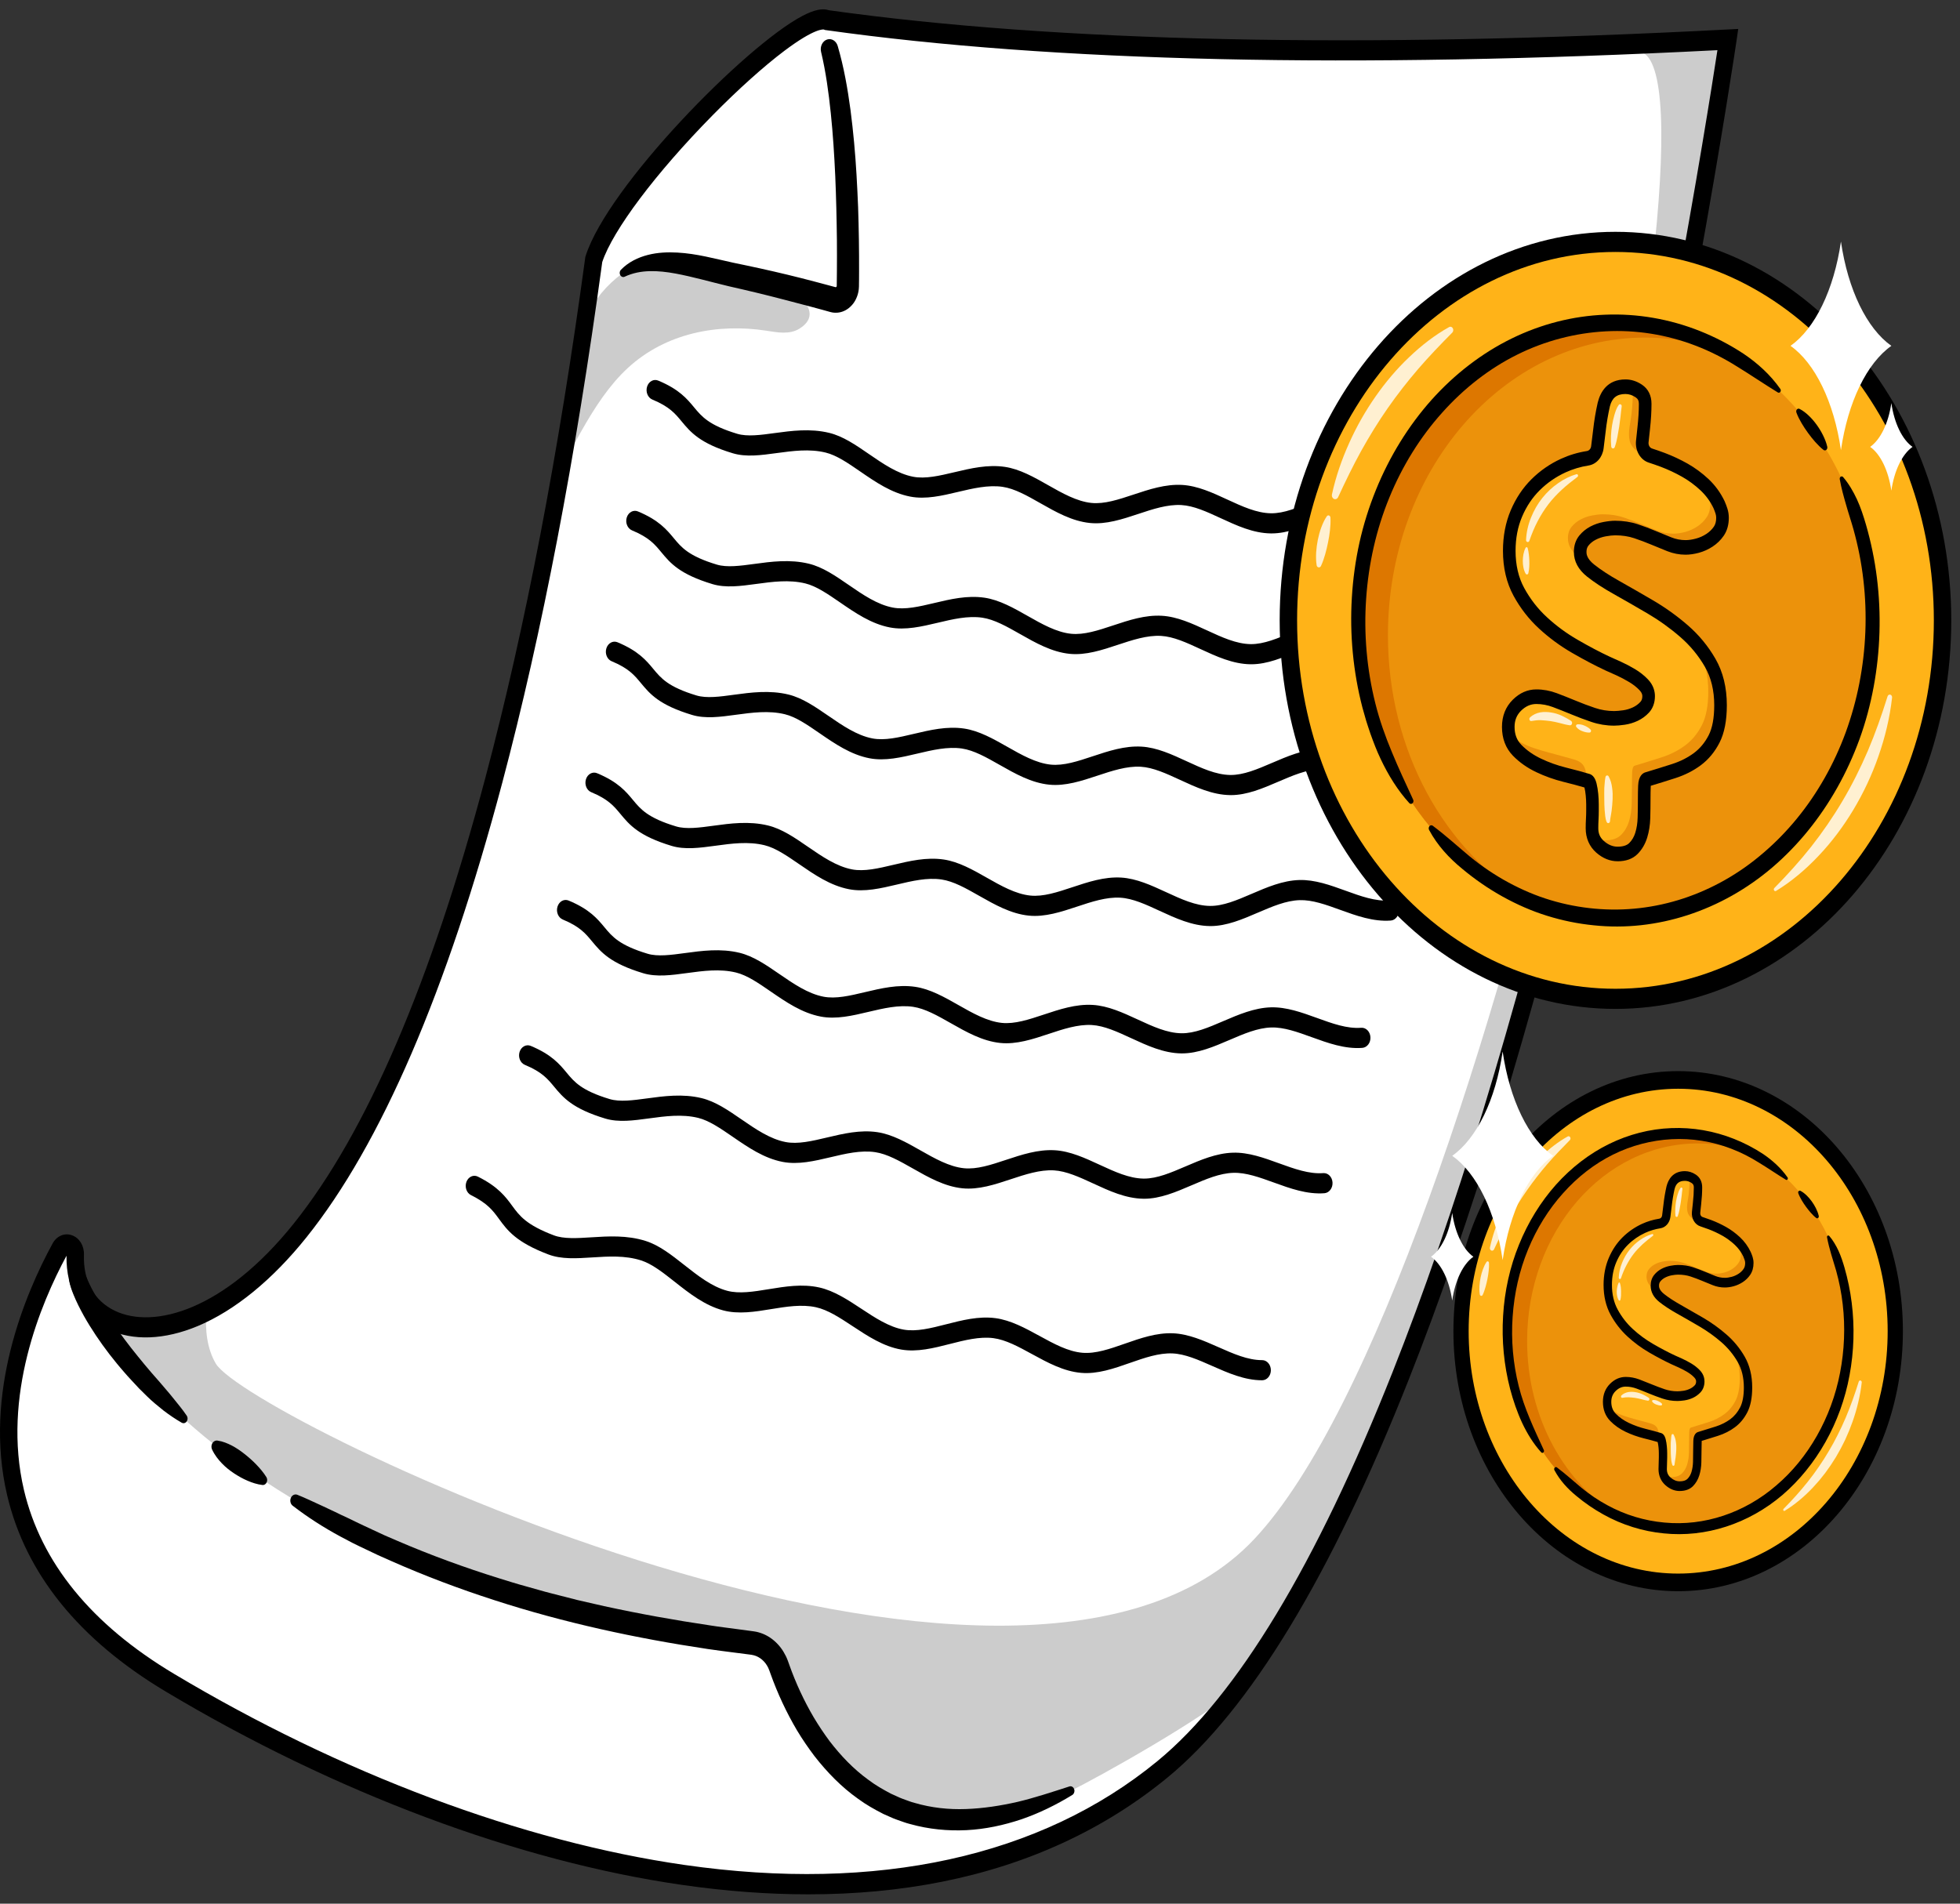 <svg width="105" height="102" viewBox="0 0 105 102" fill="none" xmlns="http://www.w3.org/2000/svg">
<rect x="0" y="0" width="105" height="102" fill="#333333" stroke="none"/>
<path d="M44.304 1.079C42.674 0.358 33.085 9.887 31.809 13.903C29.628 30.013 24.965 54.831 16.074 65.932C10.128 73.357 3.876 71.918 4.031 67.21C4.048 66.687 3.45 66.478 3.209 66.92C0.59 71.729 -3.4 82.687 9.096 90.159C25.514 99.977 48.315 106.268 62.272 94.804C81.293 79.181 92.564 2.12 92.564 2.12C73.323 3.128 57.036 2.867 44.304 1.079Z" fill="white"/>
<g opacity="0.2">
<path d="M42.283 15.502C41.37 14.98 40.322 14.953 39.338 14.744C37.558 14.365 34.986 13.43 33.357 14.636C32.462 15.297 31.874 16.037 31.367 17.011C30.99 19.595 30.553 22.345 30.052 25.184C30.405 24.456 30.778 23.742 31.174 23.045C31.872 21.816 32.648 20.624 33.642 19.709C35.683 17.833 38.47 17.321 41.053 17.719C41.653 17.812 42.301 17.94 42.832 17.606C44.024 16.856 42.972 15.896 42.283 15.502Z" fill="black"/>
</g>
<g opacity="0.2">
<path d="M92.565 2.12C90.846 2.21 89.151 2.29 87.48 2.359C87.517 2.5 87.51 2.776 87.641 2.761C93.377 2.12 79.877 68.946 67.199 82.458C54.521 95.97 13.294 76.018 11.561 73.063C11.093 72.264 10.978 71.275 11.058 70.257C7.62 71.993 4.795 70.964 4.163 68.482C4.24 69.51 11.367 84.579 40.288 88.034C40.93 88.111 41.485 88.59 41.723 89.283C42.82 92.468 46.846 101.003 57.365 95.949C58.751 95.283 64.623 91.996 66.333 90.426C82.888 68.286 92.565 2.12 92.565 2.12Z" fill="black"/>
</g>
<path d="M43.308 101.5C41.14 101.5 38.883 101.332 36.55 100.996C27.765 99.732 17.939 96.053 8.883 90.638C4.23 87.856 1.371 84.315 0.383 80.115C-0.906 74.635 1.354 69.315 2.815 66.631C3.038 66.222 3.457 66.044 3.857 66.188C4.256 66.33 4.513 66.749 4.497 67.229C4.451 68.631 5.039 69.698 6.153 70.232C8.254 71.24 12.031 70.187 15.732 65.565C19.631 60.696 23.09 52.646 26.012 41.636C28.139 33.626 29.934 24.267 31.35 13.819L31.357 13.766L31.373 13.716C32.557 9.986 39.917 2.468 42.98 0.856C43.604 0.528 44.06 0.429 44.407 0.549C56.657 2.265 72.853 2.612 92.543 1.58L93.12 1.55L93.024 2.209C92.996 2.402 90.143 21.746 85 42.749C81.977 55.095 78.766 65.594 75.454 73.955C71.293 84.462 66.949 91.624 62.543 95.243C59.156 98.024 55.092 99.903 50.464 100.826C48.211 101.275 45.819 101.5 43.308 101.5L43.308 101.5ZM3.563 67.283C2.181 69.843 0.1 74.801 1.282 79.831C2.199 83.728 4.9 87.041 9.311 89.679C18.272 95.037 27.987 98.677 36.665 99.925C47 101.413 55.761 99.49 62.003 94.363C66.274 90.855 70.514 83.837 74.607 73.505C77.898 65.195 81.093 54.748 84.103 42.455C88.699 23.685 91.46 6.248 92.005 2.688C72.501 3.687 56.434 3.326 44.248 1.614L44.191 1.606L44.14 1.583C44.121 1.578 43.673 1.48 42.023 2.721C40.914 3.556 39.547 4.784 38.172 6.18C35.14 9.259 32.83 12.334 32.263 14.04C30.842 24.518 29.039 33.908 26.904 41.953C23.94 53.119 20.412 61.31 16.416 66.299C14.592 68.576 12.581 70.219 10.599 71.049C8.817 71.796 7.111 71.859 5.796 71.229C4.342 70.532 3.532 69.097 3.563 67.283L3.563 67.283Z" fill="black"/>
<path d="M15.939 80.096C16.398 80.278 16.838 80.497 17.286 80.698L17.952 81.011C18.17 81.123 18.394 81.223 18.616 81.326C18.837 81.431 19.058 81.537 19.278 81.647L19.943 81.958L20.609 82.267L21.282 82.557C23.076 83.33 24.905 83.996 26.756 84.573C27.219 84.716 27.681 84.863 28.148 84.989L28.847 85.186C29.079 85.252 29.312 85.318 29.547 85.376L30.951 85.735L32.363 86.058C34.248 86.469 36.146 86.81 38.051 87.092C38.526 87.168 39.005 87.222 39.481 87.288L40.197 87.384L40.386 87.41C40.464 87.42 40.542 87.436 40.62 87.457C40.773 87.499 40.925 87.556 41.069 87.634C41.356 87.787 41.616 88.012 41.826 88.287C41.931 88.426 42.023 88.578 42.101 88.737C42.139 88.819 42.176 88.9 42.206 88.985L42.246 89.095L42.279 89.188C42.454 89.684 42.653 90.171 42.873 90.644C43.093 91.117 43.333 91.576 43.593 92.018C43.856 92.458 44.138 92.881 44.438 93.285C45.048 94.081 45.735 94.796 46.509 95.356C46.89 95.647 47.3 95.879 47.714 96.1L48.032 96.244C48.138 96.291 48.242 96.345 48.352 96.381C48.571 96.456 48.785 96.55 49.009 96.604C49.895 96.863 50.818 96.964 51.742 96.93C52.668 96.898 53.596 96.755 54.52 96.544C55.444 96.323 56.357 96.02 57.285 95.721L57.29 95.719C57.403 95.682 57.52 95.759 57.552 95.89C57.58 96.004 57.533 96.121 57.447 96.174C56.582 96.706 55.672 97.151 54.722 97.479C53.771 97.797 52.783 98.011 51.778 98.061C50.774 98.111 49.755 98.013 48.765 97.736C48.516 97.677 48.275 97.578 48.031 97.495C47.907 97.456 47.79 97.398 47.67 97.347L47.313 97.189C46.847 96.949 46.386 96.692 45.957 96.373C45.086 95.756 44.317 94.97 43.639 94.102C43.305 93.662 42.992 93.204 42.703 92.726C42.419 92.246 42.157 91.749 41.918 91.238C41.679 90.728 41.464 90.203 41.272 89.666L41.236 89.565L41.218 89.515L41.205 89.482C41.19 89.437 41.17 89.396 41.151 89.353C41.11 89.271 41.062 89.193 41.008 89.121C40.898 88.978 40.763 88.861 40.612 88.781C40.537 88.74 40.457 88.712 40.376 88.69C40.336 88.679 40.295 88.671 40.254 88.665C40.237 88.662 40.203 88.658 40.173 88.654L40.083 88.642L39.359 88.549C38.877 88.483 38.394 88.43 37.912 88.355C34.061 87.778 30.228 86.953 26.479 85.737C24.605 85.132 22.751 84.435 20.932 83.629L20.25 83.326L19.574 83.004C19.349 82.895 19.122 82.792 18.899 82.678C18.676 82.564 18.455 82.446 18.234 82.327C17.35 81.851 16.493 81.305 15.679 80.677C15.548 80.576 15.513 80.372 15.6 80.221C15.674 80.094 15.81 80.044 15.929 80.092L15.939 80.096L15.939 80.096Z" fill="black"/>
<path d="M11.649 77.187C11.939 77.229 12.188 77.336 12.427 77.458C12.664 77.583 12.885 77.735 13.098 77.904C13.311 78.072 13.518 78.252 13.714 78.455C13.91 78.657 14.1 78.875 14.268 79.141L14.268 79.142C14.344 79.262 14.321 79.43 14.217 79.517C14.169 79.558 14.112 79.574 14.057 79.567C13.771 79.533 13.509 79.445 13.258 79.337C13.005 79.23 12.767 79.094 12.536 78.942C12.306 78.79 12.087 78.616 11.888 78.409C11.69 78.2 11.504 77.971 11.363 77.67C11.288 77.51 11.339 77.311 11.477 77.225C11.532 77.191 11.591 77.179 11.648 77.187L11.649 77.188V77.187Z" fill="black"/>
<path d="M4.626 68.436C4.631 68.437 4.634 68.437 4.635 68.438C4.635 68.438 4.636 68.439 4.636 68.439L4.645 68.463L4.687 68.569C4.726 68.651 4.758 68.731 4.8 68.815C4.843 68.9 4.883 68.984 4.927 69.068L5.063 69.321C5.253 69.656 5.451 69.99 5.664 70.316C6.087 70.968 6.541 71.602 7.018 72.215C7.499 72.823 7.992 73.424 8.509 74C8.758 74.3 9.02 74.586 9.265 74.896C9.512 75.203 9.766 75.504 9.997 75.844L10.002 75.852C10.076 75.961 10.059 76.118 9.965 76.204C9.898 76.265 9.808 76.272 9.736 76.231C9.4 76.038 9.078 75.819 8.767 75.583C8.462 75.337 8.155 75.092 7.873 74.812C7.73 74.674 7.588 74.535 7.449 74.393L7.04 73.953L6.836 73.732L6.637 73.504C6.505 73.351 6.373 73.199 6.245 73.041C5.73 72.414 5.247 71.748 4.807 71.038C4.695 70.863 4.593 70.677 4.487 70.495C4.383 70.311 4.287 70.119 4.19 69.928L4.051 69.633C4.006 69.533 3.964 69.428 3.921 69.326C3.878 69.223 3.84 69.108 3.802 68.999L3.747 68.808C3.743 68.791 3.739 68.779 3.734 68.758L3.719 68.682C3.711 68.631 3.703 68.58 3.697 68.529C3.685 68.424 3.75 68.326 3.841 68.312C3.856 68.31 3.871 68.31 3.886 68.313L4.627 68.436L4.626 68.436Z" fill="black"/>
<path d="M33.263 14.456C33.665 14.039 34.189 13.791 34.711 13.658C35.237 13.525 35.77 13.504 36.288 13.533C37.326 13.588 38.317 13.867 39.265 14.073L39.993 14.225L40.728 14.383C41.217 14.491 41.705 14.604 42.192 14.721C42.679 14.837 43.164 14.963 43.649 15.09L44.375 15.283L44.738 15.381C44.744 15.382 44.758 15.386 44.756 15.385L44.759 15.385C44.761 15.385 44.762 15.386 44.764 15.387C44.767 15.385 44.77 15.388 44.772 15.386C44.777 15.386 44.782 15.385 44.787 15.383C44.797 15.381 44.807 15.369 44.815 15.361C44.82 15.349 44.825 15.341 44.826 15.328L44.834 14.549C44.84 13.981 44.837 13.413 44.834 12.845C44.828 12.278 44.817 11.71 44.803 11.143C44.789 10.576 44.77 10.009 44.746 9.444C44.694 8.313 44.623 7.184 44.507 6.068C44.391 4.953 44.24 3.843 43.988 2.788L43.986 2.779C43.918 2.492 44.063 2.195 44.312 2.116C44.551 2.039 44.798 2.195 44.877 2.463C45.209 3.598 45.409 4.75 45.564 5.902C45.713 7.055 45.818 8.209 45.885 9.363C45.918 9.941 45.947 10.518 45.97 11.095C45.99 11.672 46.002 12.249 46.012 12.826C46.019 13.403 46.025 13.98 46.022 14.557L46.02 14.99L46.017 15.207L46.016 15.315L46.016 15.343L46.013 15.394L46.006 15.495C45.978 15.766 45.877 16.03 45.727 16.24C45.574 16.448 45.373 16.608 45.147 16.69C45.034 16.732 44.916 16.754 44.797 16.756C44.738 16.759 44.679 16.752 44.62 16.747L44.534 16.73L44.491 16.72L44.464 16.713L44.105 16.613L43.386 16.418L41.946 16.04C41.466 15.915 40.985 15.794 40.504 15.678L39.782 15.507L39.053 15.34C38.061 15.103 37.124 14.831 36.191 14.657C35.726 14.572 35.263 14.516 34.806 14.529C34.35 14.539 33.901 14.623 33.466 14.825L33.462 14.828C33.364 14.873 33.252 14.818 33.212 14.704C33.181 14.615 33.204 14.517 33.262 14.456L33.263 14.456Z" fill="black"/>
<path d="M68.122 28.582C68.108 28.582 68.094 28.582 68.08 28.581C67.135 28.569 66.25 28.16 65.394 27.764C64.655 27.422 63.957 27.1 63.288 27.061C62.543 27.018 61.748 27.282 60.978 27.538C60.13 27.819 59.253 28.111 58.389 28.022C57.429 27.925 56.565 27.434 55.729 26.959C55.024 26.558 54.358 26.18 53.711 26.085C52.944 25.973 52.118 26.169 51.319 26.358C50.469 26.56 49.591 26.769 48.762 26.608C47.757 26.414 46.905 25.828 46.081 25.261C45.432 24.814 44.819 24.392 44.23 24.249C43.362 24.038 42.469 24.16 41.606 24.277C40.763 24.392 39.967 24.5 39.256 24.286C37.489 23.754 36.992 23.154 36.511 22.573C36.162 22.152 35.86 21.788 34.946 21.408C34.704 21.307 34.578 20.998 34.665 20.718C34.752 20.437 35.019 20.291 35.261 20.392C36.382 20.858 36.808 21.372 37.184 21.827C37.593 22.32 37.979 22.786 39.491 23.242C40.032 23.405 40.744 23.308 41.497 23.205C42.391 23.084 43.404 22.946 44.421 23.193C45.163 23.373 45.84 23.84 46.557 24.333C47.307 24.849 48.083 25.383 48.916 25.544C49.573 25.671 50.33 25.491 51.132 25.301C52.005 25.094 52.908 24.88 53.828 25.015C54.629 25.132 55.397 25.568 56.14 25.99C56.899 26.421 57.684 26.867 58.471 26.948C59.163 27.018 59.919 26.767 60.721 26.501C61.564 26.221 62.436 25.931 63.334 25.983C64.159 26.031 64.963 26.402 65.74 26.762C66.553 27.137 67.32 27.492 68.091 27.502C68.796 27.512 69.542 27.192 70.331 26.854C71.147 26.503 71.99 26.141 72.877 26.114C73.711 26.089 74.541 26.39 75.345 26.681C76.175 26.982 76.959 27.267 77.72 27.209C77.977 27.19 78.199 27.415 78.216 27.713C78.232 28.01 78.037 28.267 77.781 28.286C76.846 28.356 75.942 28.028 75.066 27.711C74.302 27.434 73.579 27.172 72.901 27.193C72.17 27.215 71.434 27.531 70.655 27.866C69.835 28.218 68.987 28.581 68.122 28.581V28.582Z" fill="black"/>
<path d="M67.033 35.592C67.019 35.592 67.005 35.592 66.991 35.592C66.046 35.579 65.161 35.17 64.306 34.775C63.566 34.433 62.868 34.11 62.199 34.072C61.456 34.029 60.659 34.293 59.889 34.548C59.041 34.83 58.164 35.121 57.3 35.033C56.34 34.935 55.476 34.444 54.64 33.969C53.935 33.569 53.269 33.191 52.622 33.096C51.855 32.983 51.029 33.179 50.231 33.369C49.38 33.57 48.501 33.779 47.673 33.619C46.668 33.425 45.816 32.838 44.992 32.271C44.343 31.825 43.73 31.403 43.141 31.26C42.273 31.049 41.381 31.17 40.517 31.288C39.675 31.402 38.879 31.511 38.167 31.297C36.4 30.764 35.903 30.164 35.423 29.584C35.073 29.162 34.772 28.798 33.858 28.418C33.615 28.317 33.489 28.008 33.576 27.728C33.663 27.448 33.93 27.302 34.173 27.402C35.293 27.868 35.719 28.383 36.096 28.837C36.505 29.331 36.891 29.797 38.402 30.252C38.944 30.415 39.655 30.318 40.409 30.216C41.302 30.094 42.316 29.956 43.333 30.204C44.074 30.384 44.751 30.85 45.469 31.344C46.218 31.86 46.994 32.394 47.827 32.554C48.484 32.681 49.241 32.502 50.044 32.312C50.917 32.104 51.819 31.89 52.739 32.025C53.54 32.143 54.308 32.579 55.051 33.001C55.81 33.432 56.595 33.878 57.382 33.958C58.074 34.028 58.831 33.777 59.632 33.511C60.475 33.231 61.346 32.941 62.245 32.994C63.07 33.041 63.874 33.413 64.651 33.772C65.464 34.148 66.231 34.502 67.002 34.513C67.712 34.52 68.454 34.203 69.242 33.865C70.058 33.514 70.902 33.152 71.788 33.125C72.623 33.1 73.453 33.401 74.256 33.692C75.087 33.993 75.871 34.277 76.631 34.22C76.889 34.201 77.11 34.426 77.127 34.723C77.143 35.021 76.949 35.278 76.692 35.297C75.758 35.367 74.853 35.039 73.978 34.721C73.213 34.444 72.49 34.183 71.813 34.203C71.081 34.226 70.345 34.542 69.566 34.876C68.746 35.228 67.899 35.592 67.033 35.592V35.592Z" fill="black"/>
<path d="M65.94 42.603C65.926 42.603 65.912 42.603 65.898 42.602C64.954 42.59 64.069 42.181 63.213 41.785C62.474 41.444 61.775 41.121 61.106 41.082C60.362 41.04 59.566 41.303 58.796 41.559C57.948 41.84 57.072 42.132 56.208 42.043C55.248 41.946 54.383 41.455 53.547 40.98C52.842 40.58 52.176 40.201 51.529 40.106C50.763 39.994 49.937 40.19 49.138 40.379C48.288 40.581 47.409 40.789 46.581 40.629C45.575 40.435 44.723 39.849 43.899 39.282C43.25 38.835 42.638 38.413 42.048 38.27C41.181 38.059 40.288 38.181 39.425 38.298C38.582 38.413 37.786 38.521 37.075 38.307C35.308 37.775 34.81 37.175 34.33 36.594C33.981 36.173 33.679 35.809 32.765 35.429C32.523 35.328 32.397 35.019 32.484 34.739C32.571 34.458 32.838 34.312 33.08 34.413C34.2 34.879 34.627 35.393 35.003 35.848C35.412 36.341 35.798 36.807 37.31 37.263C37.851 37.426 38.563 37.329 39.316 37.226C40.21 37.105 41.223 36.967 42.24 37.214C42.981 37.395 43.658 37.861 44.376 38.354C45.126 38.87 45.901 39.404 46.734 39.565C47.391 39.692 48.149 39.512 48.951 39.322C49.824 39.115 50.727 38.901 51.647 39.036C52.447 39.153 53.215 39.59 53.958 40.011C54.717 40.443 55.502 40.888 56.289 40.969C56.981 41.039 57.738 40.788 58.539 40.522C59.382 40.242 60.254 39.952 61.153 40.005C61.977 40.052 62.781 40.424 63.559 40.783C64.371 41.158 65.138 41.513 65.909 41.524C66.614 41.533 67.361 41.214 68.149 40.875C68.965 40.525 69.809 40.162 70.695 40.135C71.53 40.11 72.36 40.411 73.163 40.702C73.994 41.003 74.778 41.287 75.539 41.23C75.795 41.211 76.017 41.437 76.034 41.734C76.051 42.031 75.856 42.288 75.599 42.307C74.665 42.377 73.76 42.049 72.885 41.732C72.121 41.455 71.397 41.193 70.72 41.214C69.988 41.236 69.252 41.552 68.473 41.887C67.653 42.239 66.806 42.603 65.94 42.603Z" fill="black"/>
<path d="M64.847 49.619C64.832 49.619 64.818 49.619 64.804 49.619C63.86 49.606 62.975 49.197 62.119 48.802C61.38 48.46 60.681 48.137 60.012 48.099C59.268 48.056 58.472 48.32 57.702 48.576C56.855 48.857 55.978 49.148 55.114 49.06C54.154 48.962 53.289 48.471 52.453 47.997C51.748 47.596 51.082 47.218 50.436 47.123C49.669 47.01 48.843 47.206 48.044 47.396C47.194 47.597 46.315 47.806 45.487 47.646C44.481 47.452 43.629 46.865 42.806 46.298C42.157 45.852 41.544 45.43 40.954 45.287C40.087 45.076 39.194 45.197 38.331 45.315C37.488 45.429 36.692 45.538 35.981 45.324C34.214 44.791 33.717 44.191 33.236 43.611C32.887 43.189 32.585 42.825 31.671 42.445C31.429 42.345 31.303 42.035 31.39 41.755C31.477 41.475 31.744 41.329 31.986 41.429C33.106 41.895 33.533 42.41 33.909 42.864C34.318 43.358 34.704 43.824 36.216 44.279C36.757 44.443 37.469 44.346 38.222 44.243C39.116 44.121 40.129 43.983 41.146 44.231C41.887 44.411 42.565 44.877 43.282 45.371C44.032 45.887 44.808 46.421 45.641 46.582C46.297 46.709 47.055 46.529 47.857 46.339C48.73 46.132 49.633 45.918 50.553 46.053C51.354 46.17 52.122 46.606 52.864 47.028C53.623 47.459 54.408 47.905 55.196 47.985C55.887 48.056 56.644 47.805 57.445 47.539C58.288 47.259 59.16 46.969 60.059 47.021C60.883 47.069 61.687 47.441 62.465 47.8C63.277 48.175 64.044 48.53 64.815 48.54C65.522 48.551 66.267 48.23 67.055 47.892C67.871 47.541 68.715 47.179 69.602 47.152C70.436 47.127 71.266 47.428 72.07 47.719C72.9 48.02 73.685 48.304 74.445 48.247C74.702 48.227 74.923 48.453 74.94 48.751C74.957 49.048 74.762 49.305 74.505 49.324C73.571 49.394 72.666 49.066 71.791 48.749C71.027 48.472 70.303 48.21 69.626 48.231C68.894 48.253 68.159 48.569 67.38 48.903C66.56 49.256 65.712 49.62 64.847 49.62L64.847 49.619Z" fill="black"/>
<path d="M63.322 56.442C63.308 56.442 63.294 56.442 63.28 56.442C62.336 56.429 61.451 56.02 60.595 55.624C59.856 55.283 59.157 54.96 58.488 54.921C57.744 54.878 56.948 55.142 56.178 55.398C55.33 55.68 54.453 55.971 53.59 55.883C52.63 55.785 51.765 55.294 50.929 54.819C50.224 54.419 49.558 54.04 48.911 53.945C48.145 53.833 47.319 54.029 46.52 54.218C45.67 54.42 44.791 54.629 43.963 54.468C42.957 54.274 42.105 53.688 41.281 53.121C40.633 52.674 40.02 52.253 39.43 52.109C38.563 51.898 37.67 52.02 36.807 52.137C35.964 52.252 35.168 52.36 34.457 52.146C32.69 51.614 32.193 51.014 31.712 50.434C31.363 50.012 31.061 49.648 30.147 49.268C29.905 49.167 29.779 48.858 29.866 48.578C29.953 48.297 30.22 48.151 30.462 48.252C31.582 48.718 32.009 49.233 32.385 49.687C32.794 50.181 33.18 50.647 34.692 51.102C35.233 51.265 35.945 51.168 36.698 51.066C37.592 50.944 38.605 50.806 39.622 51.053C40.363 51.234 41.041 51.7 41.758 52.194C42.508 52.71 43.284 53.243 44.117 53.404C44.773 53.531 45.531 53.352 46.333 53.161C47.206 52.954 48.109 52.74 49.029 52.875C49.83 52.992 50.598 53.429 51.34 53.85C52.099 54.282 52.884 54.727 53.672 54.808C54.363 54.878 55.12 54.627 55.921 54.361C56.764 54.081 57.636 53.791 58.535 53.844C59.359 53.891 60.163 54.263 60.941 54.622C61.753 54.998 62.52 55.352 63.292 55.363C63.998 55.373 64.743 55.053 65.531 54.714C66.347 54.364 67.191 54.002 68.078 53.974C68.911 53.949 69.742 54.25 70.546 54.541C71.376 54.842 72.161 55.127 72.921 55.069C73.178 55.049 73.4 55.276 73.416 55.573C73.433 55.87 73.238 56.127 72.981 56.146C72.047 56.216 71.142 55.888 70.267 55.571C69.503 55.294 68.78 55.033 68.102 55.053C67.37 55.075 66.635 55.391 65.856 55.726C65.036 56.078 64.188 56.442 63.323 56.442H63.322Z" fill="black"/>
<path d="M61.291 64.229C61.277 64.229 61.263 64.229 61.249 64.229C60.304 64.216 59.42 63.807 58.564 63.411C57.825 63.07 57.126 62.747 56.457 62.709C55.713 62.667 54.917 62.93 54.147 63.185C53.299 63.467 52.422 63.758 51.559 63.67C50.598 63.572 49.734 63.081 48.898 62.606C48.193 62.206 47.527 61.828 46.88 61.733C46.113 61.62 45.288 61.816 44.489 62.006C43.639 62.207 42.76 62.416 41.931 62.256C40.926 62.062 40.074 61.475 39.25 60.908C38.601 60.462 37.988 60.04 37.399 59.896C36.531 59.686 35.639 59.807 34.776 59.924C33.933 60.039 33.137 60.148 32.426 59.934C30.658 59.401 30.161 58.801 29.681 58.221C29.331 57.799 29.03 57.435 28.116 57.055C27.873 56.954 27.747 56.645 27.834 56.365C27.921 56.084 28.189 55.939 28.431 56.039C29.551 56.505 29.978 57.02 30.354 57.474C30.763 57.968 31.149 58.434 32.66 58.889C33.202 59.052 33.913 58.955 34.667 58.853C35.56 58.731 36.574 58.593 37.591 58.84C38.332 59.021 39.009 59.487 39.727 59.981C40.477 60.497 41.252 61.031 42.085 61.191C42.742 61.319 43.5 61.139 44.302 60.949C45.175 60.742 46.078 60.527 46.998 60.662C47.798 60.78 48.566 61.216 49.309 61.638C50.068 62.069 50.853 62.515 51.64 62.595C52.332 62.665 53.089 62.414 53.89 62.148C54.733 61.869 55.605 61.58 56.503 61.631C57.328 61.678 58.132 62.05 58.91 62.41C59.722 62.785 60.489 63.139 61.26 63.15C61.27 63.15 61.281 63.15 61.292 63.15C61.989 63.15 62.723 62.835 63.5 62.502C64.316 62.151 65.16 61.789 66.046 61.762C66.88 61.735 67.711 62.038 68.514 62.329C69.345 62.63 70.129 62.913 70.889 62.857C71.147 62.836 71.368 63.063 71.385 63.361C71.401 63.658 71.207 63.915 70.95 63.934C70.016 64.005 69.111 63.676 68.236 63.359C67.471 63.082 66.75 62.821 66.071 62.841C65.339 62.863 64.603 63.179 63.824 63.514C63.004 63.866 62.157 64.23 61.291 64.23L61.291 64.229Z" fill="black"/>
<path d="M67.605 73.956C66.674 73.956 65.792 73.566 64.939 73.189C64.191 72.858 63.484 72.545 62.806 72.517C62.074 72.489 61.323 72.75 60.527 73.028C59.677 73.326 58.797 73.635 57.919 73.559C56.977 73.478 56.115 73.007 55.282 72.551C54.563 72.158 53.883 71.786 53.217 71.699C52.477 71.604 51.668 71.811 50.886 72.011C50.025 72.231 49.134 72.459 48.277 72.31C47.324 72.144 46.487 71.592 45.678 71.058C44.996 70.608 44.351 70.183 43.711 70.043C42.951 69.876 42.116 70.012 41.309 70.144C40.45 70.285 39.561 70.43 38.743 70.212C37.75 69.946 36.931 69.3 36.139 68.675C35.515 68.183 34.926 67.719 34.345 67.534C33.49 67.261 32.593 67.318 31.725 67.374C30.878 67.428 30.078 67.48 29.379 67.215C27.644 66.558 27.18 65.924 26.731 65.31C26.405 64.864 26.123 64.479 25.231 64.035C24.994 63.917 24.885 63.6 24.987 63.326C25.089 63.053 25.363 62.926 25.599 63.044C26.693 63.588 27.091 64.133 27.442 64.613C27.824 65.135 28.185 65.628 29.669 66.19C30.201 66.391 30.916 66.345 31.674 66.297C32.572 66.239 33.591 66.174 34.593 66.493C35.323 66.726 35.974 67.24 36.664 67.784C37.385 68.352 38.131 68.94 38.953 69.16C39.602 69.334 40.368 69.209 41.179 69.076C42.061 68.932 42.974 68.782 43.885 68.983C44.678 69.157 45.421 69.647 46.14 70.121C46.874 70.606 47.634 71.107 48.416 71.243C49.102 71.362 49.871 71.165 50.685 70.957C51.541 70.738 52.427 70.511 53.321 70.627C54.141 70.734 54.924 71.162 55.681 71.576C56.472 72.009 57.218 72.417 57.987 72.483C58.693 72.543 59.453 72.277 60.257 71.996C61.091 71.704 61.952 71.403 62.839 71.439C63.672 71.473 64.485 71.833 65.272 72.181C66.081 72.539 66.846 72.877 67.605 72.877C67.609 72.877 67.612 72.877 67.616 72.877C67.873 72.877 68.081 73.118 68.082 73.415C68.083 73.713 67.875 73.955 67.617 73.956H67.606L67.605 73.956Z" fill="black"/>
<path d="M86.538 53.519C96.215 53.519 104.06 44.44 104.06 33.24C104.06 22.04 96.215 12.961 86.538 12.961C76.86 12.961 69.015 22.04 69.015 33.24C69.015 44.44 76.86 53.519 86.538 53.519Z" fill="#FFB318"/>
<g opacity="0.8">
<path d="M71.354 26.49C71.562 25.534 71.883 24.611 72.279 23.734C72.672 22.854 73.148 22.022 73.686 21.25C74.225 20.477 74.828 19.765 75.49 19.137C76.15 18.506 76.864 17.953 77.631 17.525C77.708 17.482 77.801 17.519 77.838 17.608C77.869 17.683 77.852 17.77 77.8 17.822C77.17 18.457 76.559 19.092 75.981 19.762C75.405 20.434 74.857 21.132 74.346 21.865C73.835 22.598 73.362 23.366 72.92 24.162C72.48 24.959 72.079 25.788 71.686 26.637L71.686 26.638C71.639 26.739 71.531 26.777 71.444 26.723C71.37 26.677 71.335 26.58 71.354 26.49L71.354 26.49Z" fill="white"/>
</g>
<g opacity="0.8">
<path d="M70.534 30.285C70.497 30.05 70.497 29.819 70.509 29.591C70.524 29.363 70.554 29.138 70.599 28.916C70.644 28.695 70.703 28.477 70.781 28.267C70.858 28.056 70.951 27.851 71.079 27.662C71.116 27.607 71.185 27.598 71.232 27.64C71.257 27.663 71.271 27.697 71.274 27.732C71.287 27.969 71.271 28.193 71.248 28.414C71.224 28.634 71.189 28.85 71.145 29.064C71.102 29.278 71.052 29.489 70.992 29.7C70.93 29.91 70.863 30.12 70.766 30.327L70.766 30.328C70.733 30.397 70.657 30.423 70.597 30.385C70.563 30.364 70.54 30.326 70.534 30.285Z" fill="white"/>
</g>
<path d="M86.543 54.058C76.624 54.058 68.554 44.719 68.554 33.239C68.554 21.76 76.624 12.421 86.543 12.421C96.462 12.421 104.532 21.76 104.532 33.239C104.532 44.719 96.462 54.058 86.543 54.058ZM86.543 13.5C77.138 13.5 69.487 22.355 69.487 33.24C69.487 44.124 77.138 52.979 86.543 52.979C95.948 52.979 103.599 44.124 103.599 33.24C103.599 22.355 95.948 13.5 86.543 13.5Z" fill="black"/>
<g opacity="0.55">
<path d="M86.538 49.182C94.149 49.182 100.319 42.041 100.319 33.233C100.319 24.425 94.149 17.284 86.538 17.284C78.927 17.284 72.757 24.425 72.757 33.233C72.757 42.041 78.927 49.182 86.538 49.182Z" fill="#DD7700"/>
</g>
<path d="M74.354 34.036C74.354 25.228 80.524 18.087 88.135 18.087C89.769 18.087 91.336 18.417 92.79 19.021C90.914 17.914 88.789 17.289 86.538 17.289C78.927 17.289 72.757 24.429 72.757 33.238C72.757 40.155 76.563 46.043 81.883 48.253C77.414 45.615 74.354 40.239 74.354 34.036V34.036Z" fill="#DD7700"/>
<path d="M75.498 43.031C74.877 42.349 74.373 41.535 73.962 40.664C73.754 40.23 73.582 39.775 73.417 39.316C73.335 39.087 73.265 38.852 73.188 38.62C73.119 38.385 73.052 38.149 72.987 37.912C72.493 36.008 72.299 34 72.421 32.016C72.48 31.023 72.615 30.036 72.829 29.071C73.043 28.106 73.34 27.166 73.705 26.264C74.436 24.459 75.454 22.811 76.691 21.424C77.931 20.041 79.389 18.919 80.976 18.141C82.561 17.363 84.271 16.927 85.99 16.862C87.707 16.791 89.436 17.089 91.06 17.734C91.871 18.057 92.658 18.463 93.404 18.954C94.144 19.452 94.832 20.068 95.375 20.84C95.413 20.893 95.406 20.971 95.36 21.015C95.326 21.047 95.279 21.051 95.242 21.028L95.241 21.028C94.493 20.569 93.792 20.09 93.07 19.647C92.354 19.196 91.605 18.815 90.831 18.519C89.284 17.926 87.645 17.665 86.019 17.753C84.394 17.84 82.784 18.255 81.291 18.996C79.797 19.735 78.428 20.802 77.261 22.108C76.091 23.41 75.125 24.959 74.43 26.658C73.731 28.356 73.314 30.205 73.186 32.081C73.055 33.959 73.222 35.864 73.676 37.675C73.901 38.582 74.213 39.456 74.568 40.306C74.919 41.16 75.31 41.99 75.705 42.847L75.706 42.848C75.74 42.923 75.716 43.015 75.651 43.055C75.599 43.087 75.538 43.075 75.498 43.031L75.498 43.031Z" fill="black"/>
<path d="M98.738 25.562C99.042 25.917 99.279 26.327 99.48 26.757C99.679 27.189 99.828 27.648 99.963 28.111C100.23 29.039 100.429 29.994 100.549 30.962C100.791 32.9 100.729 34.886 100.374 36.803C100.195 37.761 99.945 38.703 99.616 39.608C99.286 40.512 98.887 41.382 98.424 42.204C97.499 43.848 96.32 45.3 94.956 46.469C92.226 48.804 88.748 49.938 85.374 49.578C84.53 49.494 83.694 49.324 82.876 49.068C82.059 48.815 81.265 48.465 80.502 48.043C79.74 47.62 79.011 47.118 78.327 46.546C77.639 45.982 77.008 45.309 76.558 44.469C76.517 44.392 76.537 44.291 76.604 44.243C76.652 44.209 76.711 44.212 76.756 44.245L76.757 44.246C77.458 44.771 78.082 45.343 78.734 45.887C79.39 46.424 80.086 46.892 80.812 47.285C81.539 47.677 82.294 48 83.07 48.231C83.845 48.464 84.638 48.615 85.436 48.687C87.033 48.833 88.651 48.646 90.188 48.138C91.724 47.63 93.184 46.806 94.465 45.699C95.752 44.602 96.869 43.238 97.745 41.691C98.184 40.917 98.563 40.099 98.876 39.247C99.186 38.394 99.433 37.51 99.609 36.607C99.961 34.802 100.039 32.919 99.825 31.079C99.72 30.159 99.54 29.251 99.294 28.367C99.171 27.924 99.022 27.494 98.898 27.049C98.77 26.606 98.643 26.16 98.558 25.675L98.558 25.673C98.546 25.607 98.583 25.541 98.641 25.528C98.677 25.519 98.713 25.534 98.738 25.562Z" fill="black"/>
<path d="M96.403 21.908C96.592 22.004 96.755 22.135 96.906 22.279C97.057 22.424 97.194 22.584 97.319 22.756C97.444 22.928 97.557 23.112 97.655 23.308C97.752 23.504 97.838 23.71 97.89 23.939C97.909 24.021 97.867 24.106 97.796 24.127C97.757 24.139 97.719 24.13 97.688 24.107L97.687 24.106C97.519 23.976 97.378 23.828 97.242 23.677C97.107 23.524 96.981 23.366 96.861 23.201C96.741 23.037 96.627 22.866 96.521 22.686C96.415 22.505 96.314 22.317 96.235 22.101L96.235 22.1C96.207 22.025 96.238 21.939 96.302 21.907C96.336 21.891 96.373 21.893 96.403 21.908Z" fill="black"/>
<g opacity="0.8">
<path d="M101.361 37.38C101.241 38.454 100.985 39.509 100.631 40.519C100.28 41.531 99.824 42.495 99.285 43.393C98.747 44.289 98.124 45.119 97.428 45.852C96.735 46.587 95.971 47.233 95.145 47.737C95.105 47.761 95.056 47.744 95.035 47.698C95.017 47.659 95.026 47.611 95.053 47.583C95.747 46.877 96.407 46.152 97.019 45.378C97.628 44.603 98.192 43.786 98.7 42.926C99.21 42.066 99.662 41.163 100.065 40.226C100.465 39.287 100.806 38.314 101.119 37.313C101.142 37.237 101.214 37.198 101.279 37.225C101.336 37.248 101.369 37.314 101.361 37.38Z" fill="white"/>
</g>
<path d="M92.28 27.747C92.28 28.032 92.214 28.271 92.082 28.464C91.951 28.658 91.783 28.821 91.581 28.953C91.379 29.085 91.163 29.182 90.935 29.243C90.706 29.304 90.495 29.334 90.302 29.334C90.002 29.334 89.712 29.279 89.431 29.166C89.15 29.055 88.864 28.938 88.573 28.815C88.283 28.693 87.971 28.576 87.637 28.464C87.303 28.353 86.933 28.296 86.529 28.296C86.371 28.296 86.181 28.317 85.962 28.358C85.741 28.398 85.535 28.47 85.341 28.571C85.148 28.673 84.985 28.805 84.853 28.968C84.722 29.131 84.656 29.335 84.656 29.579C84.656 29.945 84.84 30.276 85.21 30.571C85.579 30.866 86.045 31.172 86.608 31.487C87.171 31.803 87.773 32.149 88.415 32.525C89.057 32.902 89.659 33.334 90.222 33.823C90.785 34.311 91.251 34.876 91.621 35.517C91.99 36.158 92.175 36.917 92.175 37.792C92.175 38.545 92.06 39.146 91.832 39.593C91.603 40.041 91.304 40.402 90.935 40.677C90.565 40.952 90.143 41.166 89.668 41.318C89.194 41.471 88.719 41.619 88.244 41.761C88.155 41.782 88.107 41.898 88.099 42.112C88.089 42.326 88.085 42.581 88.085 42.875C88.085 43.17 88.081 43.486 88.072 43.822C88.063 44.158 88.015 44.468 87.927 44.753C87.839 45.038 87.698 45.277 87.505 45.471C87.311 45.664 87.03 45.761 86.661 45.761C86.326 45.761 86.014 45.633 85.724 45.379C85.434 45.124 85.289 44.794 85.289 44.387C85.289 44.224 85.293 44.066 85.302 43.913C85.311 43.761 85.315 43.603 85.315 43.44V43.104C85.315 42.942 85.306 42.768 85.289 42.585C85.271 42.402 85.245 42.239 85.21 42.097C85.174 41.955 85.13 41.873 85.078 41.852C84.743 41.751 84.33 41.639 83.838 41.517C83.345 41.395 82.875 41.227 82.426 41.013C81.977 40.799 81.595 40.529 81.278 40.204C80.962 39.879 80.803 39.461 80.803 38.952C80.803 38.484 80.957 38.097 81.265 37.792C81.573 37.486 81.92 37.334 82.307 37.334C82.641 37.334 82.971 37.395 83.297 37.517C83.622 37.639 83.956 37.772 84.299 37.914C84.642 38.056 84.994 38.189 85.355 38.311C85.715 38.433 86.089 38.494 86.476 38.494C86.617 38.494 86.793 38.479 87.004 38.448C87.215 38.418 87.417 38.357 87.61 38.265C87.804 38.173 87.971 38.051 88.112 37.899C88.252 37.746 88.323 37.547 88.323 37.303C88.323 37.08 88.234 36.876 88.059 36.693C87.883 36.509 87.676 36.347 87.439 36.204C87.201 36.062 86.96 35.934 86.713 35.822C86.467 35.711 86.273 35.624 86.133 35.563C85.57 35.299 84.981 34.988 84.365 34.632C83.749 34.276 83.182 33.858 82.663 33.38C82.144 32.902 81.714 32.347 81.371 31.716C81.028 31.085 80.856 30.352 80.856 29.518C80.856 28.785 80.984 28.118 81.239 27.518C81.493 26.918 81.836 26.403 82.268 25.976C82.698 25.549 83.191 25.208 83.745 24.953C84.164 24.761 84.601 24.629 85.056 24.559C85.321 24.518 85.534 24.285 85.576 23.978C85.615 23.684 85.652 23.389 85.684 23.091C85.737 22.613 85.816 22.139 85.922 21.671C86.08 21.04 86.467 20.724 87.083 20.724C87.329 20.724 87.566 20.801 87.795 20.953C88.024 21.106 88.138 21.335 88.138 21.64C88.138 22.048 88.112 22.485 88.059 22.953C88.031 23.2 88.006 23.438 87.983 23.667C87.949 24.006 88.134 24.322 88.418 24.413C88.636 24.483 88.859 24.561 89.088 24.648C89.493 24.8 89.884 24.984 90.262 25.197C90.64 25.411 90.992 25.671 91.317 25.976C91.643 26.281 91.902 26.638 92.096 27.044C92.149 27.167 92.192 27.284 92.228 27.396C92.263 27.508 92.281 27.625 92.281 27.747L92.28 27.747Z" fill="#FFB318"/>
<g opacity="0.8">
<path d="M81.753 28.933C81.769 28.518 81.868 28.102 82.023 27.723C82.176 27.344 82.379 26.987 82.628 26.678C82.877 26.368 83.162 26.103 83.47 25.89C83.777 25.675 84.108 25.509 84.452 25.408C84.49 25.397 84.527 25.424 84.537 25.466C84.544 25.5 84.531 25.535 84.507 25.553C84.216 25.773 83.936 25.991 83.675 26.233C83.414 26.477 83.167 26.733 82.951 27.017C82.736 27.302 82.54 27.607 82.37 27.936C82.198 28.263 82.058 28.607 81.93 28.976L81.93 28.977C81.912 29.032 81.858 29.058 81.811 29.037C81.773 29.019 81.751 28.977 81.753 28.933Z" fill="white"/>
</g>
<g opacity="0.8">
<path d="M81.732 30.74C81.67 30.633 81.635 30.518 81.611 30.401C81.587 30.284 81.577 30.165 81.578 30.046C81.579 29.927 81.591 29.809 81.613 29.692C81.638 29.575 81.671 29.459 81.729 29.351C81.747 29.318 81.784 29.308 81.812 29.328C81.824 29.337 81.833 29.35 81.838 29.365L81.838 29.366C81.873 29.484 81.888 29.597 81.903 29.709C81.916 29.82 81.924 29.93 81.928 30.04C81.932 30.15 81.932 30.26 81.925 30.37C81.917 30.482 81.906 30.594 81.876 30.713L81.876 30.715C81.863 30.764 81.819 30.792 81.776 30.777C81.758 30.771 81.743 30.757 81.732 30.74L81.732 30.74Z" fill="white"/>
</g>
<g opacity="0.8">
<path d="M84.488 38.815C84.559 38.801 84.624 38.809 84.688 38.819C84.75 38.832 84.811 38.848 84.87 38.875C84.929 38.898 84.986 38.927 85.042 38.962C85.098 38.996 85.153 39.034 85.205 39.086L85.207 39.088C85.24 39.121 85.244 39.181 85.215 39.22C85.2 39.239 85.179 39.25 85.158 39.252C85.091 39.256 85.026 39.247 84.963 39.235C84.9 39.222 84.838 39.204 84.778 39.18C84.717 39.16 84.659 39.129 84.602 39.095C84.547 39.057 84.494 39.016 84.446 38.953C84.419 38.919 84.422 38.865 84.452 38.835C84.462 38.824 84.475 38.817 84.488 38.815L84.488 38.815Z" fill="white"/>
</g>
<g opacity="0.8">
<path d="M81.963 38.441C82.118 38.294 82.315 38.207 82.516 38.169C82.618 38.151 82.716 38.147 82.812 38.149C82.909 38.15 83.006 38.16 83.102 38.177C83.295 38.207 83.484 38.265 83.663 38.347C83.836 38.43 84.002 38.518 84.164 38.625C84.217 38.66 84.236 38.738 84.205 38.799C84.183 38.844 84.139 38.868 84.097 38.862L84.094 38.862C83.91 38.836 83.73 38.789 83.556 38.741C83.387 38.697 83.218 38.661 83.049 38.635C82.964 38.624 82.879 38.615 82.794 38.606C82.707 38.598 82.623 38.59 82.543 38.588C82.38 38.581 82.217 38.602 82.04 38.632L82.037 38.633C81.986 38.642 81.938 38.6 81.93 38.541C81.925 38.502 81.939 38.464 81.963 38.441Z" fill="white"/>
</g>
<g opacity="0.8">
<path d="M86.071 44.043C86.029 43.943 86.004 43.825 85.993 43.722C85.979 43.619 85.972 43.516 85.963 43.411C85.957 43.305 85.951 43.207 85.948 43.111C85.944 43.013 85.943 42.917 85.944 42.82C85.941 42.719 85.94 42.619 85.941 42.519C85.941 42.42 85.939 42.328 85.944 42.232C85.947 42.136 85.962 42.038 85.967 41.942C85.974 41.846 85.983 41.747 86.006 41.642L86.009 41.629C86.021 41.572 86.071 41.537 86.121 41.551C86.145 41.558 86.165 41.576 86.177 41.598C86.228 41.691 86.265 41.791 86.299 41.893C86.333 41.995 86.346 42.099 86.362 42.204C86.376 42.308 86.389 42.416 86.392 42.519C86.394 42.619 86.393 42.719 86.39 42.82C86.386 42.923 86.378 43.028 86.369 43.131C86.361 43.236 86.35 43.339 86.337 43.433C86.322 43.529 86.31 43.627 86.29 43.724C86.272 43.822 86.259 43.906 86.25 44.003L86.25 44.008C86.244 44.067 86.197 44.11 86.146 44.104C86.112 44.1 86.085 44.075 86.071 44.043Z" fill="white"/>
</g>
<g opacity="0.8">
<path d="M86.316 23.928C86.297 23.735 86.296 23.548 86.303 23.358C86.311 23.166 86.329 22.975 86.361 22.787C86.392 22.598 86.434 22.413 86.487 22.23C86.513 22.139 86.543 22.052 86.578 21.957C86.616 21.862 86.661 21.773 86.72 21.694C86.753 21.65 86.809 21.646 86.847 21.683C86.872 21.708 86.882 21.745 86.877 21.78L86.876 21.785C86.863 21.874 86.849 21.961 86.842 22.046C86.834 22.133 86.825 22.229 86.814 22.32C86.793 22.504 86.769 22.686 86.741 22.868C86.714 23.049 86.682 23.23 86.647 23.411C86.612 23.594 86.569 23.78 86.503 23.959C86.482 24.017 86.425 24.044 86.375 24.019C86.341 24.003 86.32 23.967 86.316 23.928L86.316 23.928Z" fill="white"/>
</g>
<g opacity="0.55">
<path d="M91.436 26.304C91.489 26.427 91.533 26.544 91.569 26.655C91.603 26.768 91.621 26.884 91.621 27.007C91.621 27.292 91.555 27.531 91.423 27.724C91.291 27.918 91.124 28.081 90.922 28.213C90.72 28.345 90.504 28.442 90.276 28.503C90.047 28.564 89.836 28.594 89.642 28.594C89.343 28.594 89.053 28.538 88.771 28.426C88.49 28.315 88.204 28.197 87.914 28.075C87.623 27.953 87.311 27.836 86.977 27.724C86.643 27.612 86.273 27.556 85.869 27.556C85.71 27.556 85.521 27.577 85.302 27.617C85.081 27.658 84.875 27.729 84.681 27.831C84.488 27.933 84.325 28.065 84.193 28.228C84.061 28.391 83.995 28.594 83.995 28.838C83.995 29.205 84.18 29.536 84.549 29.831C84.609 29.878 84.671 29.926 84.735 29.973C84.681 29.843 84.653 29.709 84.653 29.569C84.653 29.324 84.719 29.121 84.851 28.958C84.983 28.795 85.146 28.663 85.34 28.561C85.533 28.459 85.739 28.388 85.96 28.347C86.179 28.307 86.369 28.286 86.527 28.286C86.931 28.286 87.301 28.342 87.635 28.454C87.969 28.566 88.282 28.683 88.572 28.805C88.862 28.927 89.148 29.044 89.43 29.156C89.711 29.268 90.001 29.324 90.3 29.324C90.494 29.324 90.705 29.294 90.934 29.233C91.162 29.171 91.378 29.075 91.58 28.942C91.782 28.81 91.95 28.648 92.082 28.454C92.213 28.261 92.279 28.022 92.279 27.736C92.279 27.614 92.262 27.497 92.227 27.386C92.191 27.274 92.147 27.157 92.095 27.034C91.901 26.627 91.642 26.271 91.316 25.966C91.267 25.92 91.217 25.877 91.167 25.834C91.267 25.982 91.358 26.139 91.436 26.305L91.436 26.304Z" fill="#DD7700"/>
<path d="M90.459 34.034C90.642 34.27 90.81 34.519 90.961 34.78C91.33 35.422 91.515 36.18 91.515 37.055C91.515 37.808 91.4 38.409 91.172 38.856C90.943 39.304 90.644 39.665 90.275 39.94C89.905 40.215 89.483 40.429 89.008 40.581C88.533 40.734 88.058 40.882 87.583 41.024C87.495 41.045 87.447 41.161 87.438 41.375C87.429 41.589 87.425 41.844 87.425 42.138C87.425 42.433 87.42 42.749 87.412 43.085C87.403 43.421 87.354 43.731 87.267 44.016C87.178 44.301 87.038 44.54 86.844 44.734C86.651 44.927 86.369 45.024 86 45.024C85.746 45.024 85.529 44.965 85.362 44.843C85.432 45.045 85.551 45.222 85.721 45.372C86.012 45.626 86.324 45.754 86.658 45.754C87.028 45.754 87.309 45.657 87.503 45.464C87.696 45.27 87.837 45.031 87.925 44.746C88.013 44.461 88.061 44.151 88.07 43.815C88.079 43.479 88.083 43.164 88.083 42.868C88.083 42.573 88.087 42.319 88.096 42.105C88.105 41.891 88.153 41.775 88.241 41.754C88.716 41.612 89.191 41.464 89.666 41.311C90.141 41.159 90.564 40.945 90.933 40.67C91.302 40.395 91.601 40.034 91.83 39.586C92.059 39.139 92.173 38.538 92.173 37.785C92.173 36.91 91.989 36.151 91.619 35.51C91.303 34.962 90.916 34.471 90.459 34.034V34.034Z" fill="#DD7700"/>
<path d="M87.477 20.902C87.477 21.31 87.451 21.747 87.398 22.215C87.347 22.667 87.2 23.15 87.302 23.607C87.401 24.054 87.86 24.324 88.225 24.412C88.346 24.442 88.469 24.454 88.593 24.464C88.534 24.445 88.475 24.424 88.417 24.405C88.133 24.314 87.947 23.998 87.981 23.659C88.004 23.43 88.029 23.192 88.057 22.945C88.11 22.477 88.137 22.04 88.137 21.632C88.137 21.327 88.022 21.098 87.793 20.945C87.688 20.875 87.58 20.822 87.471 20.784C87.475 20.822 87.477 20.861 87.477 20.902Z" fill="#DD7700"/>
<path d="M84.994 41.65C84.977 41.42 84.943 41.178 84.815 41C84.665 40.791 84.419 40.718 84.191 40.655C83.79 40.545 83.389 40.436 82.989 40.326C82.471 40.184 81.948 40.041 81.467 39.776C81.24 39.651 81.021 39.495 80.827 39.309C80.886 39.657 81.035 39.954 81.273 40.199C81.59 40.525 81.972 40.794 82.421 41.008C82.87 41.222 83.34 41.39 83.833 41.512C84.292 41.626 84.682 41.731 85.004 41.827C85.001 41.768 84.998 41.709 84.994 41.65Z" fill="#DD7700"/>
</g>
<path d="M86.657 46.147C86.25 46.147 85.866 45.992 85.517 45.687C85.145 45.36 84.948 44.909 84.948 44.383C84.948 44.208 84.953 44.039 84.962 43.883C84.97 43.738 84.975 43.587 84.975 43.436V43.1C84.975 42.955 84.966 42.795 84.95 42.624C84.935 42.464 84.912 42.321 84.882 42.2C84.881 42.198 84.881 42.196 84.88 42.194C84.571 42.102 84.196 42.002 83.764 41.895C83.254 41.768 82.76 41.592 82.295 41.37C81.813 41.141 81.395 40.845 81.051 40.492C80.661 40.091 80.463 39.571 80.463 38.948C80.463 38.363 80.658 37.872 81.043 37.491C81.412 37.125 81.836 36.939 82.305 36.939C82.672 36.939 83.04 37.007 83.398 37.141C83.718 37.261 84.058 37.396 84.41 37.542C84.744 37.681 85.092 37.812 85.447 37.932C85.775 38.043 86.12 38.099 86.473 38.099C86.599 38.099 86.763 38.085 86.959 38.057C87.139 38.031 87.314 37.978 87.48 37.9C87.634 37.827 87.768 37.729 87.878 37.609C87.95 37.531 87.982 37.436 87.982 37.3C87.982 37.23 87.966 37.121 87.83 36.979C87.677 36.819 87.492 36.674 87.28 36.547C87.054 36.411 86.82 36.288 86.587 36.182C86.343 36.072 86.151 35.986 86.011 35.925C85.437 35.655 84.834 35.338 84.212 34.977C83.579 34.611 82.986 34.175 82.451 33.681C81.905 33.179 81.444 32.586 81.082 31.92C80.707 31.229 80.516 30.419 80.516 29.514C80.516 28.724 80.656 27.993 80.933 27.341C81.207 26.696 81.582 26.135 82.046 25.675C82.502 25.223 83.031 24.856 83.618 24.586C84.061 24.383 84.529 24.242 85.008 24.168C85.129 24.15 85.221 24.047 85.239 23.914C85.279 23.622 85.315 23.328 85.347 23.037C85.401 22.545 85.484 22.051 85.593 21.569C85.736 20.998 86.107 20.33 87.08 20.33C87.385 20.33 87.681 20.424 87.961 20.611C88.296 20.835 88.473 21.19 88.473 21.637C88.473 22.059 88.445 22.517 88.391 23C88.363 23.244 88.338 23.48 88.315 23.708C88.301 23.856 88.381 23.993 88.506 24.033C88.728 24.105 88.958 24.185 89.19 24.272C89.607 24.43 90.016 24.622 90.407 24.842C90.806 25.068 91.183 25.346 91.527 25.668C91.884 26.004 92.174 26.402 92.388 26.852L92.394 26.866C92.451 26.997 92.501 27.129 92.541 27.257C92.59 27.414 92.615 27.577 92.615 27.743C92.615 28.117 92.524 28.439 92.344 28.703C92.186 28.934 91.984 29.132 91.744 29.289C91.515 29.439 91.267 29.55 91.008 29.62C90.755 29.687 90.516 29.721 90.298 29.721C89.963 29.721 89.633 29.657 89.318 29.532C89.047 29.425 88.765 29.309 88.455 29.179C88.176 29.061 87.868 28.946 87.54 28.835C87.237 28.734 86.895 28.683 86.526 28.683C86.387 28.683 86.214 28.702 86.012 28.739C85.823 28.775 85.643 28.836 85.478 28.923C85.324 29.004 85.199 29.105 85.097 29.232C85.024 29.321 84.99 29.43 84.99 29.575C84.99 29.66 84.99 29.92 85.398 30.246C85.753 30.529 86.208 30.827 86.752 31.131C87.317 31.449 87.927 31.799 88.565 32.173C89.222 32.558 89.846 33.007 90.422 33.506C91.013 34.02 91.51 34.622 91.898 35.297C92.304 36 92.509 36.838 92.509 37.788C92.509 38.608 92.378 39.281 92.119 39.788C91.865 40.287 91.526 40.695 91.114 41.002C90.718 41.297 90.261 41.528 89.756 41.691C89.303 41.837 88.859 41.975 88.434 42.103C88.434 42.11 88.433 42.118 88.433 42.127C88.424 42.33 88.42 42.573 88.42 42.872C88.42 43.163 88.416 43.486 88.407 43.83C88.397 44.206 88.341 44.559 88.242 44.881C88.134 45.228 87.96 45.525 87.723 45.762C87.466 46.018 87.108 46.148 86.658 46.148L86.657 46.147ZM82.305 37.721C81.998 37.721 81.729 37.84 81.482 38.084C81.251 38.314 81.138 38.596 81.138 38.948C81.138 39.344 81.256 39.658 81.5 39.908C81.786 40.203 82.14 40.452 82.552 40.648C82.98 40.852 83.435 41.014 83.905 41.131C84.399 41.253 84.821 41.368 85.16 41.471L85.182 41.478C85.428 41.574 85.505 41.883 85.531 41.985C85.571 42.149 85.601 42.334 85.621 42.538C85.64 42.738 85.649 42.927 85.649 43.101V43.436C85.649 43.604 85.645 43.772 85.635 43.935C85.627 44.075 85.623 44.225 85.623 44.383C85.623 44.667 85.719 44.883 85.925 45.064C86.157 45.267 86.397 45.366 86.657 45.366C86.941 45.366 87.151 45.3 87.281 45.171C87.431 45.021 87.537 44.84 87.606 44.617C87.681 44.373 87.723 44.1 87.731 43.806C87.74 43.47 87.744 43.156 87.744 42.872C87.744 42.56 87.749 42.304 87.758 42.089C87.779 41.56 88.015 41.416 88.162 41.377C88.614 41.242 89.089 41.094 89.575 40.938C90.015 40.797 90.41 40.597 90.749 40.345C91.071 40.105 91.337 39.784 91.538 39.391C91.734 39.006 91.834 38.467 91.834 37.788C91.834 36.995 91.666 36.303 91.336 35.73C90.99 35.13 90.546 34.592 90.016 34.132C89.472 33.659 88.881 33.235 88.259 32.87C87.625 32.498 87.019 32.15 86.457 31.835C85.882 31.513 85.397 31.195 85.014 30.889C84.55 30.518 84.315 30.076 84.315 29.575C84.315 29.23 84.412 28.935 84.604 28.698C84.766 28.498 84.966 28.335 85.198 28.212C85.418 28.096 85.656 28.014 85.905 27.968C86.145 27.924 86.348 27.902 86.525 27.902C86.959 27.902 87.363 27.964 87.727 28.085C88.07 28.2 88.392 28.321 88.685 28.445C88.991 28.573 89.27 28.688 89.537 28.793C89.781 28.891 90.037 28.94 90.298 28.94C90.465 28.94 90.653 28.913 90.855 28.858C91.052 28.806 91.239 28.722 91.411 28.609C91.575 28.502 91.71 28.371 91.814 28.219C91.898 28.095 91.939 27.94 91.939 27.743C91.939 27.667 91.928 27.595 91.906 27.525C91.876 27.428 91.837 27.326 91.793 27.223C91.621 26.864 91.388 26.546 91.101 26.276C90.796 25.99 90.463 25.744 90.11 25.545C89.747 25.34 89.367 25.162 88.98 25.015C88.757 24.932 88.537 24.855 88.324 24.786C87.877 24.642 87.591 24.151 87.644 23.619C87.667 23.387 87.693 23.148 87.721 22.899C87.771 22.45 87.797 22.025 87.797 21.637C87.797 21.472 87.746 21.371 87.623 21.288C87.445 21.169 87.267 21.111 87.079 21.111C86.616 21.111 86.358 21.316 86.243 21.776C86.144 22.216 86.067 22.677 86.016 23.136C85.983 23.434 85.946 23.736 85.906 24.035C85.841 24.513 85.516 24.878 85.097 24.943C84.672 25.009 84.258 25.133 83.866 25.312C83.349 25.551 82.884 25.872 82.484 26.269C82.09 26.659 81.772 27.136 81.539 27.686C81.308 28.23 81.191 28.845 81.191 29.514C81.191 30.27 81.346 30.94 81.653 31.504C81.975 32.096 82.384 32.623 82.871 33.071C83.369 33.531 83.921 33.937 84.513 34.278C85.119 34.63 85.706 34.939 86.256 35.197C86.39 35.255 86.585 35.343 86.833 35.455C87.088 35.571 87.343 35.705 87.591 35.853C87.853 36.011 88.085 36.194 88.281 36.399C88.592 36.722 88.657 37.067 88.657 37.3C88.657 37.65 88.547 37.954 88.339 38.18C88.168 38.365 87.965 38.514 87.735 38.623C87.514 38.727 87.281 38.797 87.042 38.832C86.815 38.865 86.629 38.881 86.472 38.881C86.055 38.881 85.646 38.814 85.256 38.682C84.889 38.558 84.527 38.422 84.182 38.278C83.837 38.135 83.503 38.003 83.189 37.885C82.899 37.776 82.601 37.721 82.304 37.721L82.305 37.721Z" fill="black"/>
<path d="M89.901 84.788C96.325 84.788 101.533 78.761 101.533 71.326C101.533 63.892 96.325 57.865 89.901 57.865C83.477 57.865 78.269 63.892 78.269 71.326C78.269 78.761 83.477 84.788 89.901 84.788Z" fill="#FFB318"/>
<g opacity="0.8">
<path d="M79.818 66.843C79.956 66.209 80.169 65.596 80.432 65.014C80.693 64.43 81.011 63.879 81.367 63.365C81.723 62.85 82.127 62.381 82.565 61.962C83.002 61.544 83.477 61.176 83.986 60.892C84.037 60.863 84.099 60.888 84.124 60.948C84.144 60.997 84.132 61.055 84.098 61.09C83.68 61.511 83.275 61.933 82.89 62.377C82.506 62.821 82.146 63.288 81.805 63.773C81.463 64.258 81.151 64.77 80.858 65.298C80.566 65.827 80.299 66.377 80.039 66.941C80.008 67.008 79.936 67.034 79.878 66.998C79.829 66.968 79.805 66.903 79.818 66.843Z" fill="white"/>
</g>
<g opacity="0.8">
<path d="M79.275 69.356C79.25 69.2 79.251 69.047 79.259 68.896C79.268 68.744 79.289 68.595 79.318 68.448C79.348 68.301 79.388 68.156 79.439 68.017C79.491 67.877 79.552 67.741 79.637 67.615C79.662 67.579 79.707 67.572 79.739 67.601C79.756 67.616 79.765 67.639 79.766 67.661C79.776 67.819 79.765 67.968 79.749 68.114C79.733 68.26 79.71 68.404 79.681 68.546C79.653 68.688 79.619 68.828 79.579 68.968C79.538 69.108 79.494 69.247 79.429 69.384C79.407 69.431 79.357 69.448 79.317 69.423C79.294 69.409 79.28 69.383 79.275 69.356L79.275 69.356Z" fill="white"/>
</g>
<path d="M89.901 85.259C83.263 85.259 77.862 79.008 77.862 71.325C77.862 63.642 83.263 57.391 89.901 57.391C96.54 57.391 101.941 63.642 101.941 71.325C101.941 79.008 96.54 85.259 89.901 85.259ZM89.901 58.336C83.713 58.336 78.678 64.163 78.678 71.325C78.678 78.487 83.713 84.314 89.901 84.314C96.09 84.314 101.125 78.487 101.125 71.325C101.125 64.163 96.09 58.336 89.901 58.336Z" fill="black"/>
<g opacity="0.55">
<path d="M89.898 81.912C94.95 81.912 99.046 77.172 99.046 71.325C99.046 65.477 94.95 60.737 89.898 60.737C84.845 60.737 80.749 65.477 80.749 71.325C80.749 77.172 84.845 81.912 89.898 81.912Z" fill="#DD7700"/>
</g>
<path d="M81.81 71.853C81.81 66.006 85.906 61.266 90.958 61.266C92.043 61.266 93.083 61.485 94.049 61.886C92.803 61.151 91.393 60.736 89.898 60.736C84.846 60.736 80.75 65.476 80.75 71.323C80.75 75.915 83.277 79.824 86.808 81.29C83.842 79.54 81.81 75.971 81.81 71.853H81.81Z" fill="#DD7700"/>
<path d="M82.566 77.819C82.154 77.366 81.82 76.825 81.547 76.247C81.277 75.667 81.066 75.051 80.899 74.42C80.571 73.157 80.442 71.823 80.523 70.506C80.599 69.188 80.887 67.883 81.376 66.687C81.861 65.489 82.537 64.395 83.358 63.474C84.181 62.556 85.15 61.811 86.203 61.294C87.255 60.778 88.391 60.488 89.531 60.445C90.672 60.398 91.819 60.596 92.897 61.024C93.436 61.239 93.959 61.508 94.454 61.834C94.944 62.168 95.402 62.573 95.762 63.087C95.787 63.122 95.782 63.174 95.752 63.203C95.729 63.225 95.697 63.227 95.673 63.212C95.175 62.909 94.712 62.587 94.231 62.296C93.756 61.997 93.259 61.744 92.745 61.548C91.719 61.154 90.63 60.981 89.551 61.039C88.473 61.097 87.404 61.373 86.413 61.864C85.421 62.355 84.513 63.063 83.738 63.93C82.961 64.794 82.321 65.822 81.859 66.95C81.395 68.077 81.118 69.304 81.034 70.549C80.946 71.796 81.057 73.06 81.358 74.262C81.507 74.864 81.715 75.444 81.95 76.009C82.183 76.576 82.443 77.126 82.705 77.695L82.705 77.696C82.728 77.746 82.711 77.808 82.668 77.834C82.634 77.856 82.593 77.847 82.566 77.818V77.819Z" fill="black"/>
<path d="M97.996 66.223C98.097 66.341 98.189 66.467 98.268 66.601C98.352 66.733 98.422 66.874 98.49 67.016C98.622 67.303 98.721 67.608 98.811 67.915C98.988 68.531 99.12 69.165 99.199 69.808C99.361 71.094 99.319 72.412 99.083 73.685C98.619 76.239 97.296 78.553 95.487 80.103C93.672 81.651 91.364 82.394 89.125 82.159C88.006 82.05 86.903 81.709 85.892 81.145C85.386 80.865 84.901 80.532 84.447 80.153C83.99 79.779 83.571 79.332 83.273 78.774C83.245 78.723 83.259 78.656 83.303 78.624C83.335 78.601 83.375 78.603 83.404 78.625L83.405 78.625C83.871 78.974 84.285 79.353 84.718 79.715C85.153 80.071 85.615 80.383 86.097 80.645C87.059 81.172 88.106 81.485 89.166 81.58C91.289 81.784 93.46 81.062 95.16 79.589C96.871 78.136 98.115 75.958 98.574 73.555C98.807 72.356 98.859 71.107 98.717 69.886C98.648 69.275 98.528 68.672 98.365 68.085C98.195 67.499 97.997 66.936 97.877 66.298C97.868 66.254 97.892 66.21 97.931 66.2C97.955 66.194 97.98 66.204 97.996 66.223L97.996 66.223Z" fill="black"/>
<path d="M96.448 63.803C96.573 63.867 96.681 63.954 96.781 64.049C96.881 64.145 96.972 64.252 97.055 64.366C97.138 64.481 97.213 64.603 97.278 64.732C97.342 64.863 97.399 64.999 97.434 65.151C97.447 65.206 97.418 65.262 97.371 65.276C97.346 65.284 97.32 65.278 97.3 65.263L97.299 65.262C97.188 65.176 97.094 65.078 97.004 64.977C96.915 64.876 96.831 64.77 96.751 64.661C96.671 64.552 96.596 64.439 96.525 64.32C96.455 64.199 96.388 64.075 96.336 63.931L96.336 63.931C96.318 63.881 96.338 63.824 96.381 63.803C96.403 63.792 96.427 63.793 96.448 63.803V63.803Z" fill="black"/>
<g opacity="0.8">
<path d="M99.736 74.075C99.656 74.788 99.485 75.489 99.25 76.159C99.191 76.326 99.127 76.492 99.062 76.656C98.993 76.819 98.921 76.979 98.85 77.141C98.775 77.3 98.692 77.454 98.613 77.611C98.53 77.764 98.442 77.915 98.357 78.067C98.266 78.214 98.17 78.358 98.077 78.503C97.979 78.645 97.88 78.785 97.779 78.924L97.461 79.322C97.351 79.451 97.237 79.575 97.124 79.699C96.664 80.187 96.157 80.616 95.608 80.951C95.582 80.967 95.549 80.955 95.535 80.924C95.523 80.898 95.529 80.867 95.547 80.848C96.008 80.38 96.446 79.898 96.852 79.385C96.95 79.252 97.05 79.123 97.151 78.994L97.436 78.592L97.71 78.18L97.969 77.757L98.217 77.324L98.449 76.88L98.669 76.427L98.875 75.965C99.14 75.341 99.367 74.695 99.575 74.031C99.59 73.981 99.638 73.954 99.681 73.972C99.719 73.988 99.74 74.031 99.736 74.075Z" fill="white"/>
</g>
<path d="M93.711 67.674C93.711 67.863 93.668 68.022 93.58 68.15C93.492 68.278 93.381 68.386 93.247 68.474C93.113 68.562 92.97 68.626 92.818 68.667C92.666 68.707 92.526 68.728 92.397 68.728C92.199 68.728 92.006 68.691 91.819 68.616C91.632 68.542 91.443 68.464 91.25 68.383C91.057 68.302 90.85 68.225 90.628 68.15C90.406 68.076 90.161 68.038 89.892 68.038C89.787 68.038 89.662 68.052 89.516 68.079C89.37 68.106 89.233 68.153 89.104 68.221C88.976 68.289 88.868 68.376 88.78 68.484C88.692 68.593 88.649 68.728 88.649 68.89C88.649 69.133 88.772 69.353 89.017 69.548C89.262 69.744 89.571 69.947 89.945 70.156C90.319 70.366 90.719 70.596 91.145 70.846C91.571 71.096 91.971 71.383 92.345 71.707C92.718 72.031 93.028 72.406 93.273 72.832C93.519 73.257 93.641 73.761 93.641 74.342C93.641 74.842 93.565 75.24 93.413 75.537C93.261 75.835 93.063 76.075 92.818 76.257C92.573 76.439 92.292 76.581 91.977 76.683C91.662 76.784 91.346 76.882 91.031 76.977C90.973 76.99 90.941 77.068 90.935 77.21C90.929 77.352 90.926 77.521 90.926 77.716C90.926 77.912 90.923 78.122 90.917 78.345C90.911 78.568 90.879 78.774 90.821 78.963C90.762 79.152 90.669 79.311 90.54 79.439C90.412 79.567 90.225 79.632 89.98 79.632C89.758 79.632 89.551 79.547 89.358 79.378C89.165 79.209 89.069 78.99 89.069 78.72C89.069 78.612 89.072 78.507 89.078 78.405C89.084 78.304 89.087 78.2 89.087 78.091V77.868C89.087 77.76 89.081 77.645 89.069 77.524C89.057 77.402 89.04 77.294 89.016 77.2C88.993 77.105 88.964 77.051 88.929 77.037C88.707 76.97 88.432 76.895 88.106 76.814C87.779 76.733 87.466 76.622 87.168 76.48C86.871 76.338 86.617 76.159 86.406 75.943C86.196 75.727 86.091 75.45 86.091 75.112C86.091 74.801 86.193 74.544 86.398 74.342C86.602 74.139 86.833 74.038 87.09 74.038C87.311 74.038 87.53 74.078 87.747 74.159C87.963 74.24 88.184 74.329 88.412 74.423C88.64 74.518 88.873 74.605 89.113 74.686C89.352 74.767 89.6 74.808 89.857 74.808C89.951 74.808 90.067 74.798 90.208 74.778C90.348 74.757 90.482 74.717 90.611 74.656C90.739 74.595 90.85 74.514 90.943 74.413C91.037 74.311 91.084 74.18 91.084 74.018C91.084 73.869 91.025 73.734 90.908 73.612C90.791 73.491 90.654 73.383 90.497 73.288C90.339 73.194 90.178 73.109 90.015 73.035C89.851 72.96 89.723 72.903 89.63 72.862C89.256 72.687 88.865 72.481 88.456 72.244C88.047 72.008 87.671 71.731 87.326 71.413C86.982 71.096 86.696 70.728 86.468 70.308C86.24 69.89 86.126 69.403 86.126 68.849C86.126 68.363 86.211 67.92 86.38 67.522C86.549 67.123 86.777 66.782 87.063 66.498C87.35 66.214 87.677 65.988 88.044 65.819C88.323 65.691 88.613 65.604 88.914 65.558C89.091 65.531 89.232 65.375 89.26 65.172C89.286 64.977 89.31 64.781 89.332 64.583C89.367 64.266 89.419 63.951 89.49 63.64C89.595 63.222 89.851 63.012 90.26 63.012C90.424 63.012 90.581 63.063 90.733 63.164C90.885 63.265 90.961 63.417 90.961 63.62C90.961 63.891 90.944 64.181 90.909 64.492C90.89 64.655 90.873 64.813 90.858 64.966C90.835 65.191 90.958 65.4 91.147 65.461C91.291 65.507 91.44 65.559 91.592 65.616C91.86 65.718 92.12 65.839 92.371 65.981C92.622 66.123 92.856 66.295 93.072 66.498C93.288 66.701 93.46 66.937 93.588 67.207C93.624 67.288 93.653 67.366 93.676 67.441C93.699 67.515 93.711 67.593 93.711 67.674L93.711 67.674Z" fill="#FFB318"/>
<g opacity="0.8">
<path d="M86.719 68.459C86.73 68.184 86.795 67.908 86.899 67.657C86.948 67.53 87.01 67.409 87.075 67.292C87.144 67.177 87.218 67.065 87.3 66.963C87.466 66.757 87.655 66.581 87.86 66.44C88.064 66.297 88.284 66.186 88.512 66.12C88.537 66.113 88.562 66.13 88.568 66.158C88.573 66.181 88.564 66.204 88.549 66.216C88.356 66.362 88.17 66.507 87.996 66.667C87.823 66.829 87.659 66.999 87.515 67.187C87.37 67.375 87.243 67.58 87.129 67.798C87.014 68.015 86.921 68.243 86.837 68.488C86.825 68.525 86.789 68.543 86.758 68.528C86.733 68.517 86.718 68.489 86.719 68.459Z" fill="white"/>
</g>
<g opacity="0.8">
<path d="M86.712 69.662C86.671 69.591 86.647 69.515 86.632 69.437C86.617 69.36 86.609 69.281 86.61 69.202C86.609 69.123 86.624 69.044 86.639 68.966C86.655 68.889 86.675 68.812 86.71 68.74C86.72 68.718 86.744 68.71 86.763 68.722C86.771 68.727 86.777 68.735 86.78 68.745L86.782 68.75C86.809 68.829 86.822 68.904 86.83 68.978C86.84 69.052 86.838 69.125 86.842 69.198C86.845 69.27 86.844 69.343 86.84 69.417C86.835 69.491 86.827 69.565 86.808 69.644L86.807 69.645C86.799 69.678 86.77 69.696 86.742 69.687C86.729 69.683 86.719 69.674 86.712 69.662L86.712 69.662Z" fill="white"/>
</g>
<g opacity="0.8">
<path d="M88.544 75.017C88.591 75.007 88.634 75.013 88.676 75.02C88.718 75.028 88.758 75.039 88.797 75.057C88.836 75.073 88.875 75.092 88.912 75.114C88.949 75.137 88.986 75.162 89.02 75.197L89.021 75.198C89.043 75.221 89.046 75.26 89.026 75.286C89.017 75.299 89.003 75.306 88.989 75.307C88.944 75.31 88.901 75.304 88.859 75.296C88.817 75.287 88.776 75.275 88.737 75.259C88.656 75.229 88.579 75.189 88.516 75.109C88.498 75.086 88.499 75.051 88.519 75.031C88.526 75.023 88.534 75.019 88.543 75.017H88.544L88.544 75.017Z" fill="white"/>
</g>
<g opacity="0.8">
<path d="M86.861 74.769C86.964 74.672 87.094 74.614 87.228 74.589C87.364 74.568 87.488 74.572 87.618 74.594C87.745 74.614 87.871 74.653 87.99 74.707C88.105 74.762 88.215 74.82 88.323 74.892C88.358 74.915 88.37 74.966 88.35 75.007C88.335 75.037 88.306 75.053 88.278 75.049L88.276 75.049C88.154 75.032 88.034 75 87.919 74.969C87.807 74.939 87.695 74.916 87.582 74.898C87.471 74.885 87.352 74.87 87.246 74.867C87.138 74.863 87.029 74.876 86.912 74.896L86.91 74.897C86.876 74.903 86.844 74.875 86.839 74.836C86.836 74.81 86.845 74.785 86.861 74.769L86.861 74.769Z" fill="white"/>
</g>
<g opacity="0.8">
<path d="M89.589 78.494C89.569 78.428 89.546 78.35 89.537 78.281C89.528 78.213 89.523 78.144 89.518 78.075C89.509 77.934 89.503 77.813 89.504 77.682C89.503 77.616 89.502 77.549 89.503 77.482C89.502 77.417 89.501 77.356 89.505 77.292C89.507 77.229 89.516 77.163 89.521 77.1C89.524 77.036 89.531 76.97 89.546 76.9L89.548 76.891C89.556 76.853 89.589 76.83 89.622 76.84C89.638 76.844 89.651 76.856 89.659 76.871C89.725 76.996 89.767 77.135 89.782 77.273C89.792 77.342 89.8 77.414 89.802 77.482C89.803 77.549 89.803 77.616 89.801 77.682C89.795 77.818 89.781 77.963 89.765 78.089C89.756 78.153 89.747 78.218 89.734 78.283C89.723 78.347 89.721 78.401 89.708 78.468L89.704 78.486C89.697 78.524 89.665 78.547 89.632 78.539C89.612 78.534 89.596 78.516 89.589 78.494H89.589Z" fill="white"/>
</g>
<g opacity="0.8">
<path d="M89.756 65.14C89.743 65.012 89.743 64.888 89.748 64.762C89.752 64.634 89.766 64.508 89.786 64.382C89.808 64.258 89.834 64.134 89.87 64.013C89.888 63.953 89.907 63.894 89.931 63.833C89.961 63.771 89.991 63.711 90.025 63.657C90.044 63.627 90.081 63.62 90.107 63.642C90.124 63.657 90.132 63.68 90.13 63.702L90.129 63.717C90.125 63.779 90.116 63.836 90.107 63.891L90.088 64.073C90.075 64.195 90.056 64.316 90.039 64.436C90.02 64.557 90.001 64.677 89.977 64.797C89.953 64.918 89.925 65.042 89.881 65.161C89.867 65.199 89.829 65.217 89.796 65.201C89.773 65.19 89.759 65.166 89.756 65.14Z" fill="white"/>
</g>
<g opacity="0.55">
<path d="M93.146 66.723C93.181 66.804 93.21 66.882 93.234 66.956C93.257 67.031 93.269 67.108 93.269 67.189C93.269 67.379 93.225 67.537 93.137 67.666C93.049 67.794 92.938 67.902 92.804 67.99C92.67 68.078 92.527 68.142 92.375 68.183C92.223 68.223 92.083 68.243 91.955 68.243C91.756 68.243 91.563 68.206 91.377 68.132C91.19 68.058 91 67.98 90.807 67.899C90.615 67.818 90.407 67.74 90.186 67.666C89.963 67.592 89.718 67.554 89.45 67.554C89.345 67.554 89.219 67.568 89.073 67.595C88.927 67.622 88.79 67.669 88.662 67.737C88.533 67.804 88.425 67.892 88.337 68C88.25 68.108 88.206 68.243 88.206 68.406C88.206 68.649 88.329 68.868 88.574 69.064C88.613 69.096 88.654 69.127 88.697 69.159C88.661 69.073 88.643 68.983 88.643 68.89C88.643 68.728 88.687 68.593 88.774 68.485C88.862 68.377 88.97 68.289 89.098 68.221C89.227 68.154 89.364 68.107 89.51 68.079C89.656 68.052 89.782 68.039 89.887 68.039C90.155 68.039 90.4 68.076 90.622 68.15C90.844 68.225 91.052 68.302 91.244 68.383C91.437 68.465 91.627 68.543 91.814 68.617C92 68.691 92.193 68.728 92.392 68.728C92.52 68.728 92.66 68.708 92.812 68.667C92.964 68.627 93.107 68.563 93.241 68.475C93.375 68.387 93.487 68.279 93.574 68.15C93.662 68.022 93.705 67.863 93.705 67.674C93.705 67.593 93.694 67.515 93.67 67.441C93.647 67.367 93.618 67.289 93.583 67.208C93.454 66.938 93.282 66.701 93.066 66.498C93.034 66.468 93 66.44 92.967 66.411C93.034 66.509 93.094 66.613 93.146 66.723Z" fill="#DD7700"/>
<path d="M92.501 71.849C92.623 72.006 92.734 72.171 92.834 72.345C93.08 72.77 93.202 73.274 93.202 73.855C93.202 74.355 93.126 74.753 92.975 75.05C92.823 75.348 92.624 75.588 92.379 75.77C92.133 75.952 91.853 76.094 91.538 76.196C91.222 76.297 90.907 76.395 90.592 76.489C90.533 76.503 90.501 76.581 90.495 76.723C90.489 76.865 90.487 77.034 90.487 77.229C90.487 77.425 90.484 77.635 90.478 77.858C90.472 78.081 90.44 78.287 90.381 78.476C90.323 78.665 90.23 78.823 90.101 78.952C89.972 79.08 89.786 79.145 89.54 79.145C89.372 79.145 89.228 79.106 89.117 79.025C89.163 79.159 89.242 79.276 89.355 79.376C89.548 79.544 89.755 79.629 89.977 79.629C90.223 79.629 90.409 79.565 90.538 79.436C90.666 79.308 90.76 79.149 90.819 78.96C90.877 78.771 90.909 78.565 90.915 78.342C90.921 78.119 90.924 77.91 90.924 77.714C90.924 77.518 90.926 77.349 90.932 77.207C90.938 77.065 90.97 76.988 91.029 76.974C91.344 76.88 91.659 76.781 91.975 76.68C92.29 76.579 92.571 76.437 92.816 76.254C93.061 76.072 93.26 75.832 93.412 75.535C93.563 75.238 93.639 74.839 93.639 74.339C93.639 73.758 93.517 73.255 93.271 72.829C93.062 72.465 92.805 72.139 92.501 71.849Z" fill="#DD7700"/>
<path d="M90.517 63.133C90.517 63.403 90.5 63.694 90.465 64.004C90.431 64.305 90.334 64.625 90.401 64.928C90.467 65.225 90.772 65.404 91.014 65.463C91.094 65.482 91.175 65.49 91.257 65.497C91.218 65.484 91.179 65.471 91.141 65.458C90.952 65.397 90.829 65.188 90.852 64.963C90.867 64.811 90.884 64.653 90.902 64.489C90.937 64.178 90.955 63.888 90.955 63.617C90.955 63.415 90.879 63.263 90.727 63.161C90.657 63.115 90.585 63.079 90.513 63.054C90.516 63.08 90.517 63.106 90.517 63.133Z" fill="#DD7700"/>
<path d="M88.872 76.906C88.861 76.753 88.838 76.592 88.754 76.474C88.654 76.336 88.491 76.287 88.339 76.245C88.073 76.172 87.807 76.1 87.541 76.027C87.198 75.933 86.851 75.837 86.531 75.662C86.38 75.579 86.235 75.475 86.107 75.351C86.146 75.583 86.244 75.78 86.403 75.943C86.613 76.159 86.867 76.338 87.165 76.48C87.463 76.622 87.775 76.733 88.102 76.814C88.407 76.89 88.665 76.959 88.879 77.023C88.877 76.984 88.876 76.945 88.872 76.906Z" fill="#DD7700"/>
</g>
<path d="M89.984 79.89C89.713 79.89 89.458 79.787 89.226 79.584C88.979 79.367 88.849 79.068 88.849 78.718C88.849 78.602 88.852 78.49 88.858 78.386C88.863 78.29 88.866 78.19 88.866 78.09V77.867C88.866 77.771 88.861 77.664 88.85 77.551C88.84 77.444 88.824 77.349 88.804 77.269C88.804 77.268 88.804 77.267 88.803 77.265C88.597 77.204 88.348 77.137 88.062 77.067C87.724 76.983 87.396 76.866 87.087 76.718C86.767 76.566 86.489 76.37 86.261 76.135C86.002 75.869 85.871 75.524 85.871 75.11C85.871 74.722 86 74.396 86.255 74.143C86.5 73.9 86.782 73.777 87.093 73.777C87.337 73.777 87.581 73.822 87.819 73.911C88.032 73.991 88.258 74.081 88.491 74.177C88.713 74.269 88.944 74.356 89.179 74.436C89.397 74.51 89.626 74.547 89.861 74.547C89.945 74.547 90.053 74.537 90.183 74.519C90.303 74.501 90.419 74.466 90.529 74.414C90.631 74.366 90.72 74.301 90.794 74.222C90.841 74.17 90.863 74.106 90.863 74.016C90.863 73.97 90.852 73.898 90.762 73.803C90.66 73.697 90.537 73.601 90.397 73.516C90.247 73.427 90.092 73.345 89.936 73.274C89.774 73.201 89.647 73.144 89.554 73.103C89.173 72.925 88.773 72.714 88.359 72.474C87.939 72.231 87.545 71.942 87.19 71.614C86.828 71.281 86.522 70.887 86.281 70.445C86.032 69.986 85.906 69.449 85.906 68.848C85.906 68.323 85.999 67.838 86.183 67.406C86.365 66.977 86.613 66.605 86.921 66.299C87.224 65.999 87.575 65.756 87.965 65.576C88.259 65.442 88.57 65.348 88.888 65.299C88.968 65.287 89.029 65.219 89.041 65.13C89.067 64.937 89.091 64.741 89.113 64.548C89.149 64.222 89.204 63.894 89.276 63.573C89.371 63.194 89.618 62.751 90.264 62.751C90.466 62.751 90.663 62.814 90.849 62.938C91.071 63.086 91.188 63.322 91.188 63.618C91.188 63.898 91.17 64.203 91.134 64.523C91.116 64.686 91.099 64.842 91.084 64.993C91.074 65.092 91.127 65.182 91.21 65.209C91.357 65.256 91.51 65.31 91.664 65.368C91.941 65.472 92.213 65.6 92.473 65.746C92.738 65.896 92.988 66.081 93.216 66.295C93.454 66.518 93.646 66.782 93.788 67.081C93.83 67.177 93.863 67.265 93.89 67.349C93.922 67.453 93.939 67.561 93.939 67.672C93.939 67.92 93.878 68.134 93.759 68.309C93.654 68.463 93.52 68.594 93.361 68.698C93.209 68.798 93.044 68.871 92.872 68.918C92.704 68.963 92.545 68.985 92.401 68.985C92.178 68.985 91.959 68.943 91.75 68.859C91.562 68.785 91.371 68.706 91.177 68.625C90.991 68.547 90.787 68.47 90.569 68.397C90.368 68.33 90.141 68.296 89.896 68.296C89.804 68.296 89.689 68.308 89.554 68.333C89.429 68.357 89.309 68.398 89.2 68.455C89.098 68.509 89.015 68.576 88.947 68.66C88.899 68.719 88.876 68.792 88.876 68.888C88.876 68.945 88.876 69.117 89.147 69.333C89.382 69.521 89.685 69.719 90.046 69.921C90.42 70.131 90.825 70.364 91.249 70.612C91.686 70.869 92.101 71.166 92.482 71.498C92.875 71.838 93.205 72.238 93.463 72.686C93.732 73.153 93.868 73.709 93.868 74.34C93.868 74.884 93.781 75.331 93.609 75.668C93.44 75.999 93.216 76.27 92.942 76.473C92.679 76.669 92.376 76.823 92.04 76.931C91.738 77.028 91.444 77.12 91.163 77.204C91.162 77.209 91.162 77.214 91.162 77.22C91.156 77.355 91.153 77.517 91.153 77.715C91.153 77.91 91.15 78.118 91.144 78.351C91.138 78.6 91.101 78.835 91.035 79.048C90.964 79.279 90.848 79.476 90.691 79.633C90.52 79.803 90.282 79.889 89.983 79.889L89.984 79.89ZM87.093 74.296C86.89 74.296 86.711 74.375 86.547 74.537C86.394 74.69 86.319 74.877 86.319 75.111C86.319 75.373 86.397 75.582 86.559 75.748C86.749 75.944 86.984 76.109 87.257 76.239C87.542 76.374 87.844 76.482 88.156 76.559C88.482 76.64 88.763 76.716 88.989 76.785L89.004 76.79C89.167 76.853 89.219 77.059 89.235 77.126C89.262 77.235 89.282 77.358 89.295 77.493C89.308 77.627 89.314 77.752 89.314 77.867V78.09C89.314 78.201 89.311 78.312 89.305 78.421C89.299 78.514 89.297 78.614 89.297 78.718C89.297 78.907 89.36 79.05 89.497 79.17C89.651 79.305 89.81 79.371 89.984 79.371C90.172 79.371 90.311 79.327 90.398 79.241C90.497 79.142 90.567 79.022 90.613 78.874C90.663 78.712 90.691 78.531 90.697 78.335C90.703 78.109 90.705 77.906 90.705 77.715C90.705 77.509 90.708 77.339 90.714 77.195C90.728 76.845 90.885 76.749 90.983 76.723C91.281 76.634 91.597 76.535 91.921 76.432C92.213 76.338 92.475 76.205 92.7 76.038C92.914 75.878 93.091 75.665 93.224 75.404C93.354 75.149 93.421 74.791 93.421 74.341C93.421 73.814 93.309 73.355 93.09 72.975C92.86 72.576 92.566 72.219 92.214 71.913C91.853 71.6 91.46 71.318 91.047 71.076C90.625 70.829 90.223 70.597 89.851 70.389C89.469 70.175 89.147 69.964 88.893 69.761C88.585 69.514 88.428 69.221 88.428 68.888C88.428 68.659 88.493 68.463 88.62 68.306C88.728 68.174 88.86 68.065 89.015 67.984C89.161 67.907 89.319 67.853 89.484 67.822C89.644 67.792 89.779 67.778 89.896 67.778C90.183 67.778 90.452 67.819 90.694 67.9C90.921 67.976 91.135 68.056 91.33 68.138C91.522 68.219 91.71 68.296 91.896 68.37C92.058 68.434 92.228 68.467 92.401 68.467C92.512 68.467 92.636 68.449 92.771 68.413C92.902 68.378 93.026 68.322 93.14 68.247C93.249 68.176 93.339 68.089 93.407 67.988C93.464 67.906 93.491 67.803 93.491 67.672C93.491 67.621 93.484 67.574 93.469 67.528C93.448 67.462 93.422 67.392 93.392 67.322C93.282 67.092 93.127 66.879 92.934 66.698C92.732 66.509 92.511 66.346 92.277 66.213C92.035 66.077 91.783 65.959 91.526 65.862C91.378 65.806 91.231 65.754 91.091 65.709C90.794 65.614 90.604 65.288 90.639 64.934C90.655 64.781 90.671 64.622 90.69 64.457C90.724 64.159 90.741 63.877 90.741 63.619C90.741 63.509 90.707 63.442 90.625 63.387C90.507 63.309 90.389 63.27 90.264 63.27C89.957 63.27 89.785 63.406 89.709 63.712C89.643 64.004 89.592 64.31 89.558 64.615C89.536 64.812 89.512 65.013 89.485 65.211C89.442 65.528 89.226 65.77 88.948 65.813C88.666 65.857 88.391 65.94 88.131 66.059C87.787 66.217 87.478 66.43 87.213 66.694C86.952 66.953 86.74 67.269 86.585 67.635C86.432 67.995 86.354 68.404 86.354 68.848C86.354 69.35 86.458 69.794 86.662 70.169C86.875 70.562 87.147 70.912 87.47 71.209C87.801 71.514 88.168 71.784 88.56 72.011C88.964 72.244 89.353 72.45 89.718 72.621C89.806 72.659 89.936 72.717 90.101 72.792C90.271 72.869 90.44 72.958 90.604 73.056C90.778 73.161 90.932 73.282 91.062 73.418C91.269 73.633 91.312 73.862 91.312 74.016C91.312 74.249 91.239 74.451 91.101 74.6C90.987 74.723 90.852 74.822 90.7 74.895C90.553 74.964 90.398 75.01 90.24 75.034C90.091 75.055 89.964 75.066 89.861 75.066C89.584 75.066 89.312 75.022 89.054 74.934C88.81 74.851 88.57 74.761 88.34 74.666C88.112 74.571 87.89 74.483 87.681 74.405C87.489 74.333 87.291 74.296 87.094 74.296L87.093 74.296Z" fill="black"/>
<path d="M98.622 24.119C98.248 21.537 97.233 19.457 95.921 18.531C97.233 17.604 98.248 15.525 98.622 12.943C98.997 15.525 100.011 17.604 101.323 18.531C100.011 19.457 98.996 21.537 98.622 24.119Z" fill="white"/>
<path d="M101.322 26.29C101.165 25.206 100.739 24.333 100.187 23.944C100.739 23.555 101.165 22.682 101.322 21.598C101.48 22.682 101.906 23.555 102.457 23.944C101.906 24.333 101.48 25.206 101.322 26.29Z" fill="white"/>
<path d="M80.499 67.517C80.874 64.935 81.888 62.856 83.2 61.929C81.888 61.003 80.874 58.923 80.499 56.341C80.125 58.923 79.111 61.003 77.799 61.929C79.111 62.856 80.125 64.935 80.499 67.517Z" fill="white"/>
<path d="M77.797 69.682C77.954 68.598 78.38 67.725 78.932 67.337C78.38 66.948 77.954 66.075 77.797 64.991C77.639 66.075 77.213 66.948 76.662 67.337C77.213 67.725 77.639 68.599 77.797 69.682Z" fill="white"/>
</svg>
